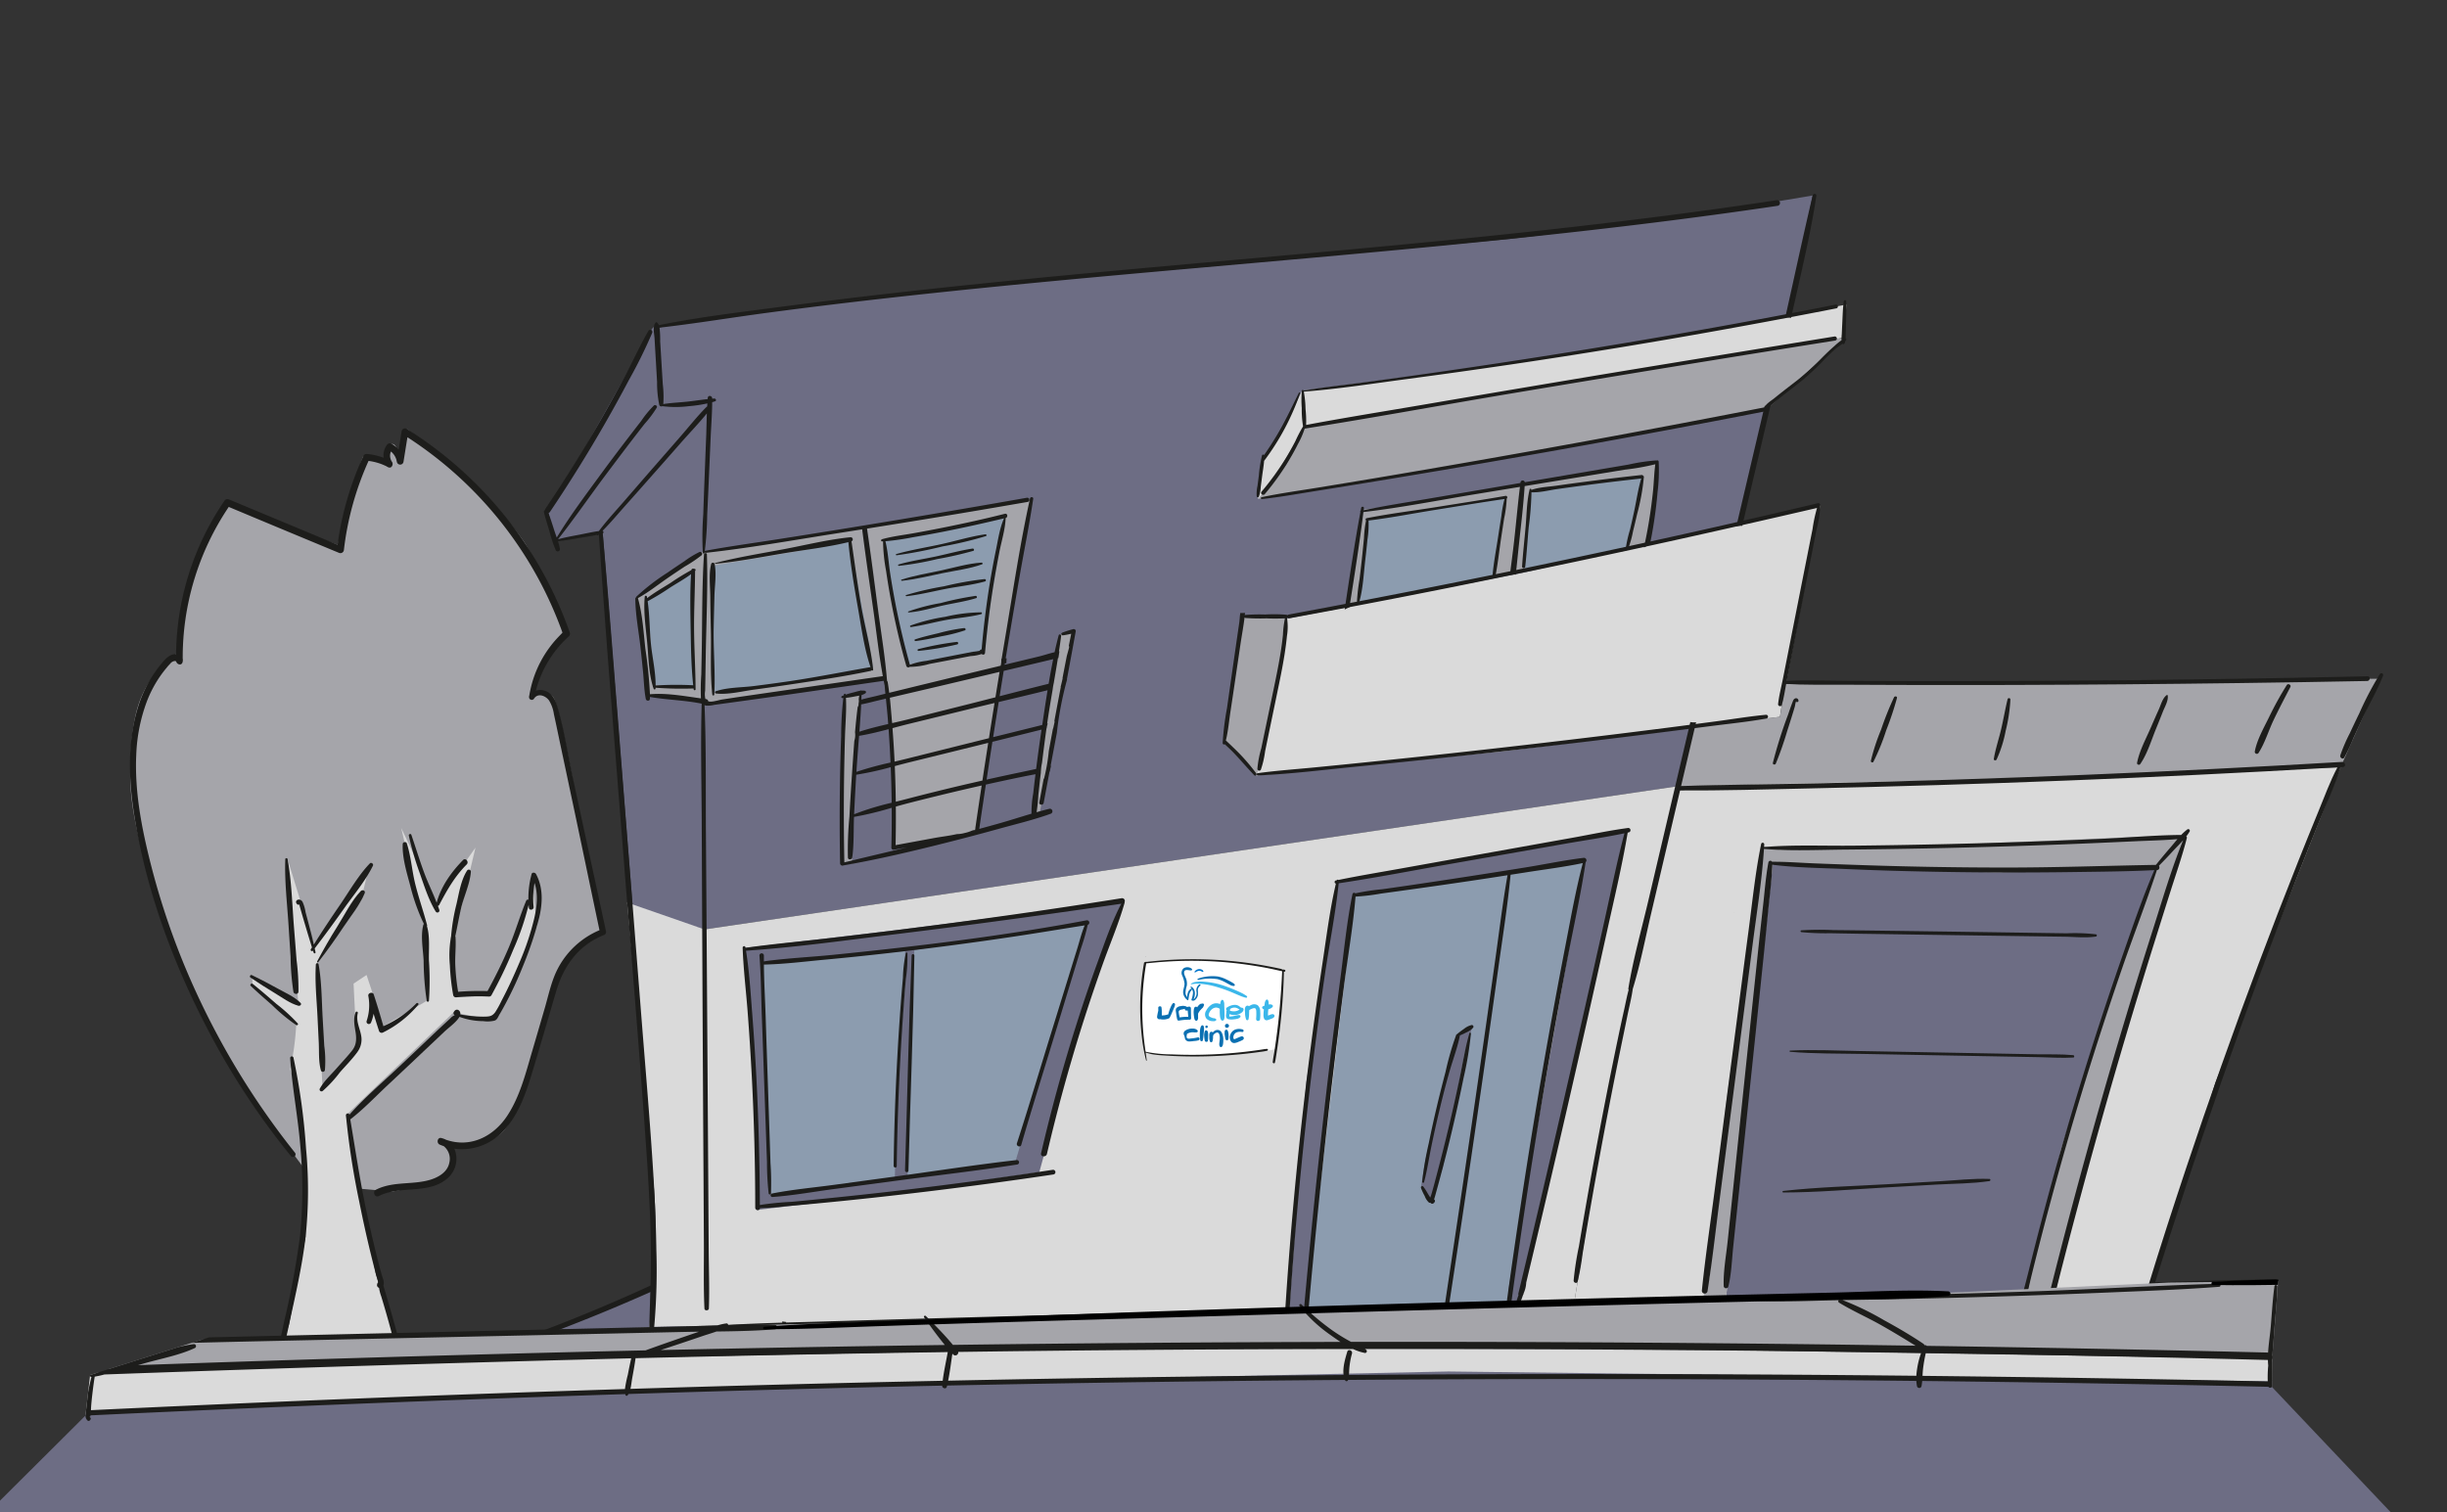 <svg xmlns="http://www.w3.org/2000/svg" xmlns:xlink="http://www.w3.org/1999/xlink" width="644" height="398" viewBox="0 0 644 398">
  <rect x="0" y="0" width="644" height="398" fill="#333333" stroke="none"/>
  <defs>
    <clipPath id="clip-path">
      <path id="Path_12321" data-name="Path 12321" d="M705.175,540.317H2l62.055-61.771,1.216-10.682,31.308-9.905L60.324,413.447V23.324L754.836,75.209,613.265,439.883l27.9,2.911L639.5,463.941l-.032,7.048Z" transform="translate(-2 -23.324)" fill="none"/>
    </clipPath>
    <clipPath id="clip-Ambulance">
      <rect width="644" height="398"/>
    </clipPath>
  </defs>
  <g id="Ambulance" clip-path="url(#clip-Ambulance)">
    <g id="Group_3490" data-name="Group 3490" transform="translate(-41.56 -105.936)">
      <g id="vybavenie_ambulancie" data-name="vybavenie ambulancie" transform="translate(2 23.324)">
        <g id="Group_3486" data-name="Group 3486">
          <g id="Group_3485" data-name="Group 3485" clip-path="url(#clip-path)">
            <g id="Group_3484" data-name="Group 3484" transform="translate(-63.885 133.659)">
              <path id="Path_12223" data-name="Path 12223" d="M152.751,376.092l34.09-.276-.316-13.943-34.446,13.943Z" transform="translate(97.272 -77.158)" fill="#6d6d84"/>
              <path id="Path_12225" data-name="Path 12225" d="M822.109,360.3c-42.927.148-85.856.554-128.782.982s-85.855.945-128.781,1.54c-24.006.332-48.061.307-72.055,1.178-.634.023-.608,1.125.035,1.128,21.581.1,43.187-.55,64.766-.839q31.994-.428,63.989-.788,64.186-.712,128.373-1.163,36.145-.252,72.29-.462C822.95,361.866,823.129,360.3,822.109,360.3Z" transform="translate(177.427 -77.53)" fill="#1d1d1b"/>
              <path id="Path_12227" data-name="Path 12227" d="M186.966,363.425a.9.9,0,0,0-.162.056q-16.611,7.7-33.8,14.037c-11.456,4.2-23.138,7.647-34.706,11.508-.305.1-.15.61.163.54,11.8-2.65,23.364-6.637,34.719-10.753q17.189-6.228,33.883-13.741C187.039,364.524,187,363.975,186.966,363.425Z" transform="translate(89.268 -76.792)" fill="#1d1d1b"/>
              <path id="Path_12228" data-name="Path 12228" d="M570.985,253.586,538.02,336.649,521.5,390.287,369.142,395.5l10.507-64.947,17.164-71.995Z" transform="translate(148.452 -102.691)" fill="#dadada"/>
              <path id="Path_12229" data-name="Path 12229" d="M401.512,389.283l12.421-115.128,100.807,1.527s-20.775,59.477-25.064,74.069l-8.863,38.062Z" transform="translate(156.084 -97.841)" fill="#6d6d84"/>
              <path id="Path_12230" data-name="Path 12230" d="M191.885,325l256.408-37.725,29.082-124.582,6.154-30.879s-37.8,6.59-79.667,11.421c-49.577,4.493-102.4,9.541-109.415,9.541-33.463,2.624-109.007,11.746-114.387,13.81-1.038-1.32-2.21.617-2.21.617l-27.038,48.177,1.738,7.329,12.553-1.932,7.92,98.623Z" transform="translate(96.973 -131.403)" fill="#6d6d84"/>
              <path id="Path_12231" data-name="Path 12231" d="M299.726,227.083l11.614.528,61.627-12,78.639-17.768L441.469,250.36l-.476,3.125-73.189,9.1-64.564,6.33-8.55-8.55Z" transform="translate(130.897 -115.834)" fill="#dadada"/>
              <path id="Path_12232" data-name="Path 12232" d="M173.394,399.981s3.473-23.073.384-44.216l-6.2-67.5,20.355,7.071L444.34,257.611l-9.491,39.806-9.736,44.933-8.445,52.2-131.029,3.215Z" transform="translate(100.926 -101.742)" fill="#dadada"/>
              <path id="Path_12233" data-name="Path 12233" d="M195.776,362.341l-.594-32.863-2.574-35.04,39.188-4.616,60.192-7.658L280.7,314.718l-10.566,38.743-39.519,5.812-34.842,4.11Z" transform="translate(106.828 -95.952)" fill="#6d6d84"/>
              <path id="Path_12234" data-name="Path 12234" d="M198.653,357.324l-1.012-21.635L196.453,295.5l37.446-2.729V302.6l-2,22.444-.692,27.571Z" transform="translate(107.735 -93.451)" fill="#8c9caf"/>
              <path id="Path_12235" data-name="Path 12235" d="M227.3,354.088V349.9l.552-31.547,1.231-24.405,45.217-7.4-11.284,38.141L255.5,350.223Z" transform="translate(115.009 -94.92)" fill="#8c9caf"/>
              <path id="Path_12236" data-name="Path 12236" d="M312.435,391.663l2.9-28.507,9.573-80.573,60.182-8.909-8.711,46.133-11.086,70.958Z" transform="translate(135.081 -97.954)" fill="#8c9caf"/>
              <path id="Path_12237" data-name="Path 12237" d="M308.589,392.9l3.17-43.555,1.3-15.882,4.24-27.671,3.959-25.34,76.217-13.679-8.908,41-7.325,31.345-12.472,53.279H366.2l.088-4.563,9.97-56.234,7.162-40.389L386,275.3l-45.335,6.929-14.848,1.98-7.721,62.36-4.751,46.72Z" transform="translate(134.174 -99.582)" fill="#6d6d84"/>
              <path id="Path_12238" data-name="Path 12238" d="M339.2,354.808l-2.579-3.761,1.164-7.125,4.582-19.007,4.057-13.858,3.663-1.98-2.027,6.961-5.686,29.836Z" transform="translate(140.784 -89.607)" fill="#6d6d84"/>
              <path id="Path_12239" data-name="Path 12239" d="M396.448,390.637l2.044-6.254,4.215-45.03,9.756-68.464,4.538.97,47.99-1.5,45.987-1.954h12.611L509.07,315.5l-16.1,57.543-3.577,15.867-7.385.26,2.78-14.016,10.373-37.462,10.507-31,10.267-29.652-42.65.755-33.633-1.359-24.523-.924-12.42,115.128Z" transform="translate(154.89 -99.196)" fill="#a5a5aa"/>
              <path id="Path_12240" data-name="Path 12240" d="M391.534,263l3.61-15.85,23.015-2.369,1.4-8.687,156.513-1.352-10.369,23.283-74.481,2.851-42.258.876Z" transform="translate(153.732 -107.133)" fill="#a5a5aa"/>
              <path id="Path_12241" data-name="Path 12241" d="M213.354,282.748c0-.4.693-44.147.693-44.147l4.454-.891-1.484,13.165-1.089,31.873Z" transform="translate(111.719 -106.434)" fill="#a5a5aa"/>
              <path id="Path_12242" data-name="Path 12242" d="M254.284,273.1l2.574-23.063,4.321-24.5,3.5-1.04L255.6,273.1Z" transform="translate(121.37 -109.55)" fill="#a5a5aa"/>
              <path id="Path_12243" data-name="Path 12243" d="M301.955,204.547l7.35-8.961,5.073-10.261,57.056-9.453,67.846-11.129,15.567-2.5h1.408L435.82,180.864s-66.4,12.507-75.746,14.026S301.955,204.547,301.955,204.547Z" transform="translate(132.61 -124.228)" fill="#a5a5aa"/>
              <path id="Path_12244" data-name="Path 12244" d="M301.955,206.242v-2.761l1.37-8.245s3.662-4.058,4.651-6.137,5.544-11.383,5.544-11.383l49.986-6.435,55.431-9.205,37.811-7.024-.494,8.658-39.593,6.384-53.649,8.711L315.1,187.218l-.725-.2-8.772,14.77Z" transform="translate(132.61 -125.924)" fill="#dadada"/>
              <path id="Path_12245" data-name="Path 12245" d="M303.668,261.981l4.5-20.021,2.772-15.441.4-4.487-11.614-.528-4.454,29.436-.581,3.843,8.55,8.55Z" transform="translate(130.897 -110.255)" fill="#a5a5aa"/>
              <path id="Path_12246" data-name="Path 12246" d="M172.609,248.03l-1.683-14.65-1.386-10.987,17.025-11.878.99-.1,41.771-6.434,44.246-7.523-7.622,43.256-6.787,44.345-18.737,4.16h-3.28l.1-9.6-.418-23.212-1.859-11.928-39.1,5.741-8.216.792-1.485-.495Z" transform="translate(101.389 -116.16)" fill="#a5a5aa"/>
              <path id="Path_12247" data-name="Path 12247" d="M323.005,223.775a23.7,23.7,0,0,0,.994-3.37l1.286-12.275.594-6.335,36.029-5.716-2.871,20.959-16.582,3.167Z" transform="translate(137.574 -116.25)" fill="#8c9caf"/>
              <path id="Path_12248" data-name="Path 12248" d="M358.534,216.929v-3.7l1.828-17.915,29.3-3.663-2.574,14.155-1.369,4.979-17.932,3.507Z" transform="translate(145.951 -117.293)" fill="#8c9caf"/>
              <path id="Path_12249" data-name="Path 12249" d="M320.872,225.853l4.091-24.68,10.358-1.346L402.566,188.5l-1.931,21.663-6.037,1.364,3.943-18.144v-.99l-29.3,3.662-1.828,21.084-7.872,1.683,2.871-20.959L340.141,201.4l-13.759,2.183-2.277,22.466Z" transform="translate(137.071 -118.036)" fill="#a5a5aa"/>
              <path id="Path_12250" data-name="Path 12250" d="M173.565,241.707l-.824-11.945-.957-10.624,12.076-7.194V232.79l.594,9.51Z" transform="translate(101.918 -112.509)" fill="#8c9caf"/>
              <path id="Path_12251" data-name="Path 12251" d="M186.234,245.434c.34-.352-.456-12.174-.456-12.174v-21.2l24.606-4.223,11.353-2.886,5.1,27.13,1.125,6.7L201.65,243.95Z" transform="translate(105.217 -114.158)" fill="#8c9caf"/>
              <path id="Path_12252" data-name="Path 12252" d="M228.568,239.144l-2.621-9.58-3.542-23.084,31.675-6.335-3.741,22.672-1.469,12.756Z" transform="translate(113.854 -115.292)" fill="#8c9caf"/>
              <path id="Path_12253" data-name="Path 12253" d="M368.5,170.79q27.488-4.074,54.843-8.992,15.343-2.755,30.641-5.755c.625-.122.467-1.1-.163-.98q-27.266,5.368-54.674,9.973t-54.921,8.492q-7.606,1.073-15.219,2.085c-5.082.675-10.2,1.221-15.254,2.065a.218.218,0,0,0-.429.02l-.007.056a.122.122,0,0,0-.026.21,26.2,26.2,0,0,0-.007,4.293,27.091,27.091,0,0,0,.331,4.77.079.079,0,0,0,0,.1v0a38,38,0,0,0-2.02,3.882c-.85,1.634-1.751,3.241-2.721,4.808A72.665,72.665,0,0,1,302.7,204.3c-.442.528.418,1.152.859.631a67.269,67.269,0,0,0,6.34-8.857c.854-1.42,1.665-2.869,2.4-4.352a22.089,22.089,0,0,0,1.752-4.032.24.24,0,0,0,.042,0c18.18-2.871,36.291-6.225,54.444-9.265s36.32-6.036,54.492-8.984q15.317-2.484,30.644-4.923a.544.544,0,0,0-.178-1.073q-27.255,4.434-54.5,8.909-27.242,4.523-54.46,9.176c-10.028,1.708-20.083,3.318-30.08,5.2a.155.155,0,0,0-.022-.042,29.9,29.9,0,0,0-.158-4.142,28.036,28.036,0,0,0-.455-4.585c9.074-.691,18.143-2.117,27.16-3.314Q354.756,172.815,368.5,170.79Z" transform="translate(132.757 -125.924)" fill="#1d1d1b"/>
              <path id="Path_12254" data-name="Path 12254" d="M456.46,164.262l-.023,0c.017-.363,0-.735.016-1.112q.046-1.485.084-2.971c.044-1.932.153-3.88.043-5.811-.021-.377-.6-.331-.644.019-.26,1.955-.29,3.95-.392,5.918-.046.912-.085,1.824-.126,2.736a13.986,13.986,0,0,0-.07,1.619,14.992,14.992,0,0,0-1.861,1.52c-1.11.949-2.155,1.971-3.19,3a70.631,70.631,0,0,1-6.574,6c-2.079,1.608-4.165,3.192-6.2,4.858-.355.289-2.255,1.484-2.384,2.273q-25.019,4.9-50.1,9.47-26.241,4.773-52.546,9.2-7.389,1.238-14.781,2.446c-5,.817-10.04,1.5-14.994,2.546a.248.248,0,0,0,.08.488c4.436-.466,8.846-1.264,13.25-1.967s8.815-1.419,13.22-2.139q13.217-2.163,26.419-4.423,26.289-4.5,52.51-9.392,13.513-2.521,27.006-5.151a3.706,3.706,0,0,1,1.6-1.4l-.049.01c-.143.1-.162.075-.032.006l-.192.037c.138-.127.276-.258.415-.378.6-.509,1.2-1.006,1.809-1.508,2.063-1.714,4.22-3.3,6.306-4.984a74.01,74.01,0,0,0,5.854-5.525c.942-.945,1.895-1.881,2.9-2.76.493-.431,1.185-.849,1.783-1.316a.312.312,0,0,0,.5,0,2.368,2.368,0,0,0,.26-.712,2.431,2.431,0,0,0,.243-.353A.157.157,0,0,0,456.46,164.262Z" transform="translate(132.744 -126.146)" fill="#1d1d1b"/>
              <path id="Path_12255" data-name="Path 12255" d="M312.746,173.884c-1.891,3.809-3.684,7.647-5.872,11.3q-1.551,2.591-3.282,5.063a.306.306,0,0,0-.526.053,34.739,34.739,0,0,0-.85,5.374c-.117.886-.23,1.771-.345,2.657a9.967,9.967,0,0,0-.219,2.753.314.314,0,0,0,.6.062,9.159,9.159,0,0,0,.461-2.5c.125-.959.252-1.918.373-2.878.166-1.309.414-2.653.51-3.987a64.81,64.81,0,0,0,9.466-17.773A.168.168,0,0,0,312.746,173.884Z" transform="translate(132.529 -121.507)" fill="#1d1d1b"/>
              <path id="Path_12256" data-name="Path 12256" d="M435.708,242.422c-4.375.408-8.733,1.136-13.088,1.718s-8.722,1.158-13.086,1.715q-12.978,1.659-25.971,3.2-26.1,3.107-52.244,5.781-7.242.742-14.49,1.448c-4.975.484-9.981.834-14.934,1.511-.4.054-.282.618.1.6,8.774-.4,17.559-1.51,26.3-2.368q13.024-1.277,26.035-2.667,26.135-2.794,52.212-6.1,7.226-.908,14.448-1.841c4.956-.64,9.964-1.138,14.881-2.022A.5.5,0,0,0,435.708,242.422Z" transform="translate(132.538 -105.324)" fill="#1d1d1b"/>
              <path id="Path_12257" data-name="Path 12257" d="M451.676,197.96a.177.177,0,0,1,0-.022.529.529,0,0,0-.655-.573q-27.034,6.451-54.214,12.269-27.167,5.858-54.444,11.2-15.3,3-30.628,5.844a.467.467,0,0,0-.308.193.432.432,0,0,0-.285-.157,40.339,40.339,0,0,0-5.535-.056,51.362,51.362,0,0,0-5.217.106.369.369,0,0,0-.168.061c.021-.2.037-.4.054-.6a5.6,5.6,0,0,1-1.22.019c-.172.818-.175,1.772-.279,2.485q-.324,2.237-.649,4.474-.662,4.588-1.317,9.174-.643,4.475-1.275,8.951a72.648,72.648,0,0,0-1.138,9.192c0,.274.353.451.529.282q.823.766,1.625,1.552c2.143,2.108,4.06,4.412,6.132,6.584a.358.358,0,0,0,.556-.451,50.936,50.936,0,0,0-6.1-6.867c-.624-.615-1.262-1.215-1.9-1.81.613-2.5.843-5.173,1.226-7.7q.678-4.471,1.335-8.946.643-4.36,1.288-8.722c.344-2.323.791-4.671,1.073-7.016a.375.375,0,0,0,.263.146,54.619,54.619,0,0,0,5.529.1,46.474,46.474,0,0,0,4.839-.02,27.239,27.239,0,0,0-.529,4.327c-.169,1.7-.4,3.4-.678,5.091-.538,3.317-1.226,6.605-1.912,9.892l-2.095,10.028q-.512,2.451-1.023,4.9a27.836,27.836,0,0,0-1.017,5.358.482.482,0,0,0,.923.225,24.62,24.62,0,0,0,1.1-4.795q.526-2.564,1.061-5.126l2.124-10.252c.7-3.363,1.4-6.725,1.936-10.117.255-1.618.472-3.243.633-4.873a15.046,15.046,0,0,0,.019-4.755.407.407,0,0,0,.106-.087.438.438,0,0,0,.465.184q27.342-4.977,54.566-10.578,27.23-5.556,54.351-11.626,15.015-3.361,30-6.838a40.05,40.05,0,0,0-1.186,5.6q-.669,3.35-1.332,6.7-1.285,6.479-2.567,12.958l-2.559,12.958-1.324,6.7c-.437,2.218-1.034,4.462-1.277,6.708-.059.549.808.8.971.237.6-2.074.892-4.265,1.31-6.383l1.32-6.7,2.6-13.183q1.3-6.592,2.589-13.185.658-3.351,1.311-6.7A29.31,29.31,0,0,0,451.676,197.96Z" transform="translate(130.827 -115.951)" fill="#1d1d1b"/>
              <path id="Path_12258" data-name="Path 12258" d="M411.236,176.756q-3.04,12.935-6.081,25.871L403.8,208.4a5.616,5.616,0,0,1,1.179-.1l.367.007q3.772-16.057,7.546-32.114A5.115,5.115,0,0,1,411.236,176.756Z" transform="translate(156.623 -120.939)" fill="#1d1d1b"/>
              <path id="Path_12259" data-name="Path 12259" d="M421.422,131.89c-2.533,10.66-4.8,21.385-7.208,32.079a3.257,3.257,0,0,1,1.51.157q1.045-4.536,2.065-9.078c1.705-7.638,3.452-15.31,4.6-23.056C422.479,131.359,421.562,131.3,421.422,131.89Z" transform="translate(159.079 -131.481)" fill="#1d1d1b"/>
              <path id="Path_12260" data-name="Path 12260" d="M399.851,243.969l-5.725,24.354-5.31,22.591c-1.807,7.688-4,15.394-5.271,23.189a.49.49,0,0,0,.074.356c-.467,1.7-.793,3.476-1.172,5.168q-.836,3.732-1.614,7.474-1.627,7.769-3.159,15.557-3,15.287-5.662,30.638-.754,4.343-1.483,8.693a79.273,79.273,0,0,0-1.387,9c-.028.581.884.889,1.058.258a71.8,71.8,0,0,0,1.307-7.386q.626-3.77,1.273-7.536,1.34-7.822,2.769-15.629,2.8-15.324,5.924-30.587c.586-2.879,1.195-5.755,1.773-8.636.477-2.374,1.122-4.815,1.452-7.244,2.009-6.531,3.3-13.323,4.865-19.973l4.831-20.565,6.974-29.676A4.567,4.567,0,0,1,399.851,243.969Z" transform="translate(148.452 -104.958)" fill="#1d1d1b"/>
              <path id="Path_12261" data-name="Path 12261" d="M403.018,188.546a.368.368,0,0,0-.587-.252.4.4,0,0,0-.166-.035,49.14,49.14,0,0,0-7.2,1.087l-7.636,1.3q-7.635,1.3-15.271,2.6-2.182.374-4.364.745a.577.577,0,0,0-1.138.032c-.007.056-.014.11-.021.166q-12.362,2.115-24.724,4.221c-5.517.939-11.066,1.773-16.537,2.957.022-.183.047-.365.069-.546.057-.47-.638-.53-.723-.077-.049.267-.1.534-.145.8a.194.194,0,0,0-.058.32c-1.569,8.507-2.85,17.079-4.136,25.64a8.736,8.736,0,0,1,1.251-.6c1.32-8.343,2.642-16.691,3.681-25.065,10.028-1.17,20-3.148,29.962-4.786q5.615-.925,11.232-1.843c-.592,4.769-1.007,9.565-1.546,14.34-.33,2.931-.723,5.861-1.091,8.791a5.6,5.6,0,0,1,1.007-.072c.085,0,.284.023.525.054.325-2.878.6-5.762.914-8.632.528-4.884,1.11-9.781,1.431-14.685q8.9-1.459,17.806-2.921l8.525-1.4a62.46,62.46,0,0,0,8.052-1.426c-.322,2.373-.365,4.812-.615,7.192-.278,2.627-.624,5.248-1.054,7.855q-.569,3.455-1.324,6.877l.177-.1c.471-.274.943-.545,1.421-.806q.6-2.9,1.046-5.833c.4-2.611.722-5.235.945-7.867A46.26,46.26,0,0,0,403.018,188.546Z" transform="translate(136.956 -118.101)" fill="#1d1d1b"/>
              <path id="Path_12262" data-name="Path 12262" d="M264.332,224.175a26.253,26.253,0,0,0-2.988.956.365.365,0,0,0,.209.69,20.326,20.326,0,0,0,2.193-.425q-.317,1.583-.629,3.171a.686.686,0,0,1,.058.523q-.289,1.071-.586,2.142-.565,2.884-1.12,5.769a.527.527,0,0,1,0,.261c-.168.713-.318,1.434-.52,2.138l.058-.015q-.856,4.484-1.694,8.972a.47.47,0,0,1,.046.323c-.067.335-.145.669-.221,1a5.3,5.3,0,0,1-.142.622.487.487,0,0,1-.072.141q-.543,2.918-1.08,5.837a47.558,47.558,0,0,1-1.207,7.081.449.449,0,0,1-.148.26q-.567,3.085-1.136,6.168c-.135.73,1.013.847,1.148.12q.764-4.106,1.536-8.209l.082-.015a12.107,12.107,0,0,1,.336-1.532l-.132.027q.825-4.375,1.651-8.749a89.858,89.858,0,0,1,2.7-14.043l-.061.015q1.179-6.325,2.326-12.654A.527.527,0,0,0,264.332,224.175Z" transform="translate(121.62 -109.629)" fill="#1d1d1b"/>
              <path id="Path_12263" data-name="Path 12263" d="M474.3,132.816c-38.248,5.8-76.745,9.718-115.259,13.245-38.33,3.511-76.7,6.662-114.954,10.952q-16.01,1.794-31.986,3.887c-10.675,1.409-21.452,2.677-32.011,4.812a2.01,2.01,0,0,0-.45-.69.253.253,0,0,0-.392.009c-.871,1.057-.334,3.049-.268,4.318.1,1.932.219,3.862.332,5.792q.159,2.753.32,5.5a28.878,28.878,0,0,0,.571,6.045.552.552,0,0,0,.807.35,28.027,28.027,0,0,0,6.975,0,35.933,35.933,0,0,0,4.883-.729c-.019.273-.035.546-.051.821a.493.493,0,0,0-.193.122c-2.467,2.486-4.672,5.284-6.976,7.924q-3.717,4.256-7.431,8.512-3.609,4.149-7.207,8.308c-2.252,2.6-4.637,5.163-6.7,7.923-1.688.213-3.377.62-5.041.935-1.909.361-3.826.7-5.7,1.217,4.35-5.52,8.337-11.343,12.554-16.962,2.24-2.984,4.478-5.973,6.752-8.932q1.75-2.278,3.517-4.54a28.706,28.706,0,0,0,3.167-4.236c.225-.436-.4-.843-.748-.547a26.721,26.721,0,0,0-3.368,4.087q-1.765,2.265-3.511,4.545c-2.269,2.963-4.525,5.937-6.731,8.948-4.11,5.613-8.337,11.239-11.977,17.181-.213-.612-.433-1.218-.627-1.82-.5-1.555-.985-3.124-1.558-4.655a.646.646,0,0,0,.419-.292q7.632-11.348,14.446-23.217,3.238-5.65,6.278-11.409a128.6,128.6,0,0,0,6.171-12.5.565.565,0,0,0-.086-.561c.1.114-.125-.2-.19-.2l-.189-.007a.564.564,0,0,0-.514.227c-2.169,3.74-3.963,7.715-5.984,11.537q-3.281,6.21-6.784,12.3-6.751,11.732-14.325,22.962a.72.72,0,0,0-.131.415.47.47,0,0,0-.3.555c.4,1.625.914,3.225,1.406,4.823a35.457,35.457,0,0,0,1.7,5.168.579.579,0,0,0,1.095-.332,13.956,13.956,0,0,0-.505-2.039h.017c1.965-.178,3.908-.54,5.849-.882,1.442-.253,2.93-.45,4.377-.754a.216.216,0,0,0,.331.042c.054-.051.105-.1.158-.153l.038-.01c1.833,27.125,4.092,54.224,6.211,81.327s4.441,54.206,6.319,81.331c.53,7.663.959,15.336,1.118,23.017.158,7.656-.18,15.266-.386,22.913a.647.647,0,0,0,1.286.135A170.627,170.627,0,0,0,179.44,409c-.094-6.631-.394-13.258-.8-19.878-.838-13.574-2.017-27.128-3.085-40.685q-3.231-41.033-6.463-82.064c-1.211-15.28-2.392-30.562-3.758-45.829a.376.376,0,0,0-.061-.685c2.082-2.1,4-4.393,5.958-6.593q3.761-4.221,7.5-8.46,3.65-4.119,7.276-8.258c2.224-2.525,4.6-4.984,6.726-7.605-.079,2.072-.1,4.152-.184,6.212q-.206,5.164-.4,10.327c-.127,3.344-.256,6.688-.36,10.033a78.859,78.859,0,0,0-.117,10.122c.026.276.416.231.461-.014.007-.046.014-.091.021-.137a.271.271,0,0,0,.284.153c11.066-1.212,22.088-3.174,33.083-4.907q4.043-.636,8.085-1.277c.908,7.2,1.975,14.385,2.984,21.573.8,5.667,1.422,11.421,2.459,17.069q-4.69.675-9.377,1.353l-24.051,3.485c-1.955.283-3.911.561-5.865.856l-2.929.446c-1.033.157-2.512.7-3.516.535a1.822,1.822,0,0,1-.21-.048.664.664,0,0,0-.6-.59l-.154-.02a5.588,5.588,0,0,1-.066-2.169c.019-.88.037-1.76.051-2.64q.046-3.081.1-6.163c.138-9.014.585-18.1.313-27.111-.012-.436-.737-.407-.765.022-.56,8.563-.433,17.223-.6,25.8q-.057,2.933-.114,5.866a56.43,56.43,0,0,0-.093,6.235c-4.411-.607-8.985-1.467-13.419-1.091A118.3,118.3,0,0,0,176.564,251c-.5-4.415-.75-9.14-1.97-13.423l-.007-.014c2.848-1.562,5.421-3.649,8.1-5.476q2.091-1.425,4.2-2.82a35.874,35.874,0,0,0,4.428-2.967.519.519,0,0,0-.538-.872,24.781,24.781,0,0,0-3.959,2.422c-1.485.979-2.963,1.971-4.422,2.991a56.665,56.665,0,0,0-8.224,6.341,1.972,1.972,0,0,1-.264.416c.009,4.317.895,8.727,1.37,13.016q.358,3.227.669,6.458c.225,2.331.268,4.744.72,7.04.114.577,1.062.607,1.079-.032,0-.168,0-.336.007-.5,4.514.781,9.118.835,13.62,1.764-.309,10.242-.038,20.526.007,30.771q.07,15.625.14,31.249.141,31.251.337,62.5l.094,17.264c.032,5.8-.124,11.632.146,17.426.031.662,1.148.629,1.172-.035.179-5.147-.02-10.324-.052-15.473q-.05-7.889-.1-15.777-.1-15.626-.2-31.254-.2-31.257-.428-62.513c-.082-11.248.089-22.543-.367-33.785a1.687,1.687,0,0,0,.388.133,6.8,6.8,0,0,0,2.143-.193l3.819-.519c13.612-1.849,27.207-3.841,40.8-5.809.087.44.174.879.267,1.317.051.693.111,1.388.175,2.081-.672.166-1.345.33-2.016.5-1.4.351-2.871.646-4.3,1.043.019-.4.032-.793.049-1.19a3.473,3.473,0,0,0,1.044-.5.363.363,0,0,0-.188-.635,3.19,3.19,0,0,0-.908-.031.244.244,0,0,0-.357.044c-.61.1-1.218.3-1.8.444-.675.168-1.327.346-1.971.566l0-.043c-.024-.283-.425-.234-.471.014-.014.072-.025.145-.037.216-.158.062-.318.121-.475.192-.232.1-.2.529.084.523.093,0,.184-.011.277-.015a92.126,92.126,0,0,0-.565,10.022q-.213,5.63-.3,11.264-.187,11.118.016,22.239a.622.622,0,0,0,.892.534c9.286-1.609,18.461-3.8,27.6-6.11q6.753-1.707,13.466-3.566c4.506-1.247,9.151-2.346,13.544-3.947a.678.678,0,0,0-.388-1.282c-1.137.274-2.269.58-3.4.9a42.332,42.332,0,0,0,.462-4.519c.215-1.909.416-3.821.636-5.73l.022,0a4.654,4.654,0,0,1,.04-.784,11.347,11.347,0,0,1,.266-1.933q.549-4.54,1.173-9.069l.048-.01a5.844,5.844,0,0,1,.266-1.221.58.58,0,0,1,.037-.089l-.167.048c.436-3.015.938-6.021,1.452-9.025a16.032,16.032,0,0,1,.323-1.814l-.012,0c.366-2.133.729-4.266,1.069-6.4l.122-.028c.093-.589.177-1.18.271-1.77-.039,0-.079.009-.12.015.208-1.361.407-2.724.585-4.088.048-.371-.555-.536-.655-.159q-.586,2.217-1.079,4.467c-1.408.323-2.825.811-4.134,1.126l-7.217,1.741-1.8.435c.02-.116.037-.234.057-.35l.419-.059a5.913,5.913,0,0,1,.049-1.036.683.683,0,0,1-.02-.274l-.229.033q1.813-10.965,3.723-21.913c1.17-6.687,2.532-13.359,3.524-20.073.082-.551-.728-.609-.843-.089-2.584,11.713-4.349,23.663-6.343,35.488q-.569,3.372-1.125,6.745l-.1.014a5.133,5.133,0,0,1-.153,1.765q-5.654,1.362-11.306,2.731-7.072,1.718-14.14,3.442-1.945.478-3.889.953c-.117-.975-.25-1.948-.413-2.913-.056-.075-.105-.154-.156-.232-.488-6.188-1.523-12.367-2.343-18.5-.96-7.192-1.866-14.4-2.928-21.574q11.825-1.878,23.637-3.841,9.339-1.564,18.671-3.186a.559.559,0,0,0-.183-1.1q-32.934,5.824-65.976,10.994c-6.235.973-12.5,1.815-18.7,2.976a.266.266,0,0,0-.142.074,86.868,86.868,0,0,0,.63-9.538c.174-3.438.324-6.878.475-10.319q.219-5.012.435-10.026c.131-3.087.394-6.207.407-9.3q.391-.117.781-.25c.434-.151.175-.739-.217-.716-.189.011-.378.026-.567.041v-.1c-.011-.727-1.083-.889-1.158-.121-.01.109-.017.219-.027.327-1.731.184-3.454.46-5.183.651-2.163.24-4.354.311-6.5.659a27.216,27.216,0,0,0-.13-5.2q-.176-2.894-.353-5.788c-.112-1.834-.219-3.668-.337-5.5a24.605,24.605,0,0,0-.172-3.63c9.524-1.079,19-2.668,28.5-3.931q14.229-1.891,28.492-3.51c19.216-2.2,38.466-4.085,57.726-5.855,38.337-3.523,76.714-6.609,115-10.676,21.56-2.29,43.088-4.907,64.535-8.093A.745.745,0,0,0,474.3,132.816ZM228.917,307.12q-.224-11.085-.073-22.172.078-5.487.24-10.974c.1-3.358.431-6.8.252-10.168a23.56,23.56,0,0,0,2.329-.358c.384-.075.781-.136,1.17-.217l-.133.89a2.612,2.612,0,0,1,.025.492.527.527,0,0,1,.007.25c-.014.069-.028.14-.043.21-.023.23-.051.458-.054.683a.507.507,0,0,1-.171.356c-.011.047-.021.094-.032.141a.5.5,0,0,1-.026.077c-.271,2.17-.492,4.35-.68,6.534a5.152,5.152,0,0,1-.183,2.254c-.234,3.01-.428,6.023-.633,9.023q-.373,5.459-.657,10.922a91.7,91.7,0,0,0-.4,10.8c.046.67,1.059.587,1.144-.035.472-3.486.318-7.155.461-10.681a85.082,85.082,0,0,0,9.922-2.4q.039,5.226-.091,10.449a.561.561,0,0,0,.64.6q1.744-.317,3.491-.628C239.922,304.487,234.412,305.771,228.917,307.12Zm3.127-23.071a83.169,83.169,0,0,0,9.079-1.993q.195,4.682.247,9.366a71.09,71.09,0,0,0-9.878,3.03Q231.73,289.248,232.044,284.049Zm27.788-7.841-14.36,3.589c-1.1.276-2.216.538-3.334.8q-.208-4.41-.555-8.81c1.49-.4,2.972-.8,4.444-1.155q7.641-1.865,15.277-3.739,3.563-.875,7.138-1.723-.745,4.631-1.469,9.262Q263.4,275.316,259.832,276.208Zm6.949-.549q-.5,3.229-1,6.458c-.177,1.154-.347,2.31-.523,3.464q-2.412.545-4.821,1.106-7.328,1.717-14.613,3.613c-1.111.292-2.237.571-3.369.851q-.063-4.69-.263-9.378c1.35-.357,2.7-.713,4.035-1.043l14.081-3.47Q263.543,276.464,266.781,275.659Zm-3.421,22.683c-.012.088-.026.175-.038.263l-.163.044c-.007-.027-.019-.052-.028-.078a.545.545,0,0,1-.1.037l-.517.147a8.883,8.883,0,0,1-1.866.612,8.257,8.257,0,0,1-2.124.311c-1.982.458-4.064.677-5.968,1.029q-5.077.94-10.153,1.875.111-5.075.062-10.15c1.185-.335,2.367-.662,3.547-.964q7.431-1.9,14.9-3.638,2.069-.48,4.141-.943-.842,5.589-1.66,11.183A.541.541,0,0,1,263.36,298.342Zm15.272-9.393a27.9,27.9,0,0,0-.463,5.351c-2.878.851-5.743,1.78-8.621,2.589q-2.56.721-5.127,1.417.851-5.832,1.733-11.66,4.727-1.053,9.469-2.033c1.2-.246,2.395-.476,3.6-.7C279.011,285.591,278.807,287.268,278.632,288.949Zm.76-6.425c-1.424.306-2.844.615-4.259.911q-4.4.918-8.779,1.9.754-4.975,1.526-9.949l6.5-1.614,6.432-1.6Q280.045,277.343,279.392,282.524ZM281,270.948l-6.8,1.689-6.123,1.52q.723-4.627,1.462-9.251c4.291-1.021,8.585-2.038,12.865-3.1C281.9,264.857,281.456,267.913,281,270.948Zm-10.142-14.228,2.313-.549,6.933-1.646,3.754-.891.022,0c-.441,2.147-.834,4.308-1.2,6.473-4.307,1.062-8.6,2.168-12.9,3.277Q270.315,260.049,270.855,256.721Zm-25.711,6.069q7.083-1.648,14.158-3.33,5.235-1.235,10.467-2.481-.549,3.342-1.087,6.686-3.939,1.016-7.881,2.009-7.487,1.876-14.972,3.764c-1.432.361-2.889.694-4.352,1.029-.017-.2-.032-.4-.048-.6-.171-2.018-.325-4.055-.538-6.084Zm-4.086,17.75c0,.1.009.2.012.3a88.4,88.4,0,0,0-8.979,2.454c.2-3.161.456-6.321.7-9.483,2.6-.423,5.194-1.074,7.769-1.756Q240.863,276.3,241.059,280.539Zm-.693-11.091c.033.418.062.835.094,1.253-2.557.589-5.117,1.212-7.584,2.022.182-2.395.349-4.79.475-7.186,1.639-.3,3.28-.769,4.858-1.132.547-.126,1.1-.256,1.644-.383C240.03,265.832,240.222,267.64,240.366,269.448Z" transform="translate(96.743 -131.169)" fill="#1d1d1b"/>
              <path id="Path_12264" data-name="Path 12264" d="M184.591,211.9l.028-.023a.311.311,0,0,0-.319-.524.458.458,0,0,0-.693.326,59.7,59.7,0,0,0-5.445,3.349c-2.056,1.3-4.254,2.532-6.185,4.027-.023-.135-.04-.272-.066-.405a.286.286,0,0,0-.564.016c-.388,3.974.282,8.25.648,12.213.336,3.657.393,7.823,1.479,11.385a.254.254,0,0,0,.084.255c.046.145.091.29.141.433a.256.256,0,0,0,.484-.078c0-.079,0-.159.006-.238a90.968,90.968,0,0,0,9.953.2c.017,0,.031-.007.048-.009.01.088.017.177.028.266.035.277.5.274.5-.016-.017-5.2-.347-10.4-.392-15.608S184.564,217.086,184.591,211.9ZM174.2,242.046c.023-3.6-.872-7.379-1.228-10.935-.37-3.69-.324-7.554-.865-11.238a66.367,66.367,0,0,0,6.008-3.665c1.786-1.13,3.706-2.186,5.414-3.465-.3,4.98-.184,10.037-.1,15.015.079,4.739.161,9.517.667,14.234A89,89,0,0,0,174.2,242.046Z" transform="translate(101.787 -112.663)" fill="#1d1d1b"/>
              <path id="Path_12265" data-name="Path 12265" d="M186.2,227.259c.049-2.85.125-5.7.2-8.545.074-2.675.571-5.678.057-8.307a.473.473,0,0,0-.932.027c-.64,2.651-.237,5.827-.217,8.554.022,2.991.078,5.981.147,8.971.13,5.564-.229,11.28.389,16.815a.261.261,0,0,0,.514-.015C186.663,238.958,186.1,233.073,186.2,227.259Z" transform="translate(105.072 -112.962)" fill="#1d1d1b"/>
              <path id="Path_12266" data-name="Path 12266" d="M224.757,222.662c-.979-5.619-1.707-11.267-2.541-16.906a.432.432,0,0,0-.025-.07.561.561,0,0,0-.279-1.078c-5.947.594-11.936,2.1-17.811,3.2-5.929,1.11-11.906,2.076-17.748,3.583a.1.1,0,0,0,.032.2c6-.594,11.943-1.745,17.888-2.741,5.656-.949,11.535-1.592,17.114-2.956v0c.55,5.8,1.5,11.574,2.515,17.3.911,5.135,1.626,10.66,3.324,15.628a.515.515,0,0,0-.174,0c-6.866,1.186-13.691,2.559-20.586,3.59-3.317.5-6.642.942-9.969,1.363-3.229.409-6.961.327-10.038,1.385-.3.1-.188.546.094.577,3.222.363,6.894-.6,10.1-1.031,3.324-.442,6.642-.928,9.959-1.427,6.877-1.037,13.8-2.038,20.6-3.481a.479.479,0,0,0,.3-.187c.11.2.426.068.4-.158C227.352,233.841,225.725,228.228,224.757,222.662Z" transform="translate(105.334 -114.24)" fill="#1d1d1b"/>
              <path id="Path_12267" data-name="Path 12267" d="M254.243,199.615c-5.34,1.351-10.723,2.538-16.123,3.616q-3.98.8-7.976,1.511c-2.742.492-5.577.809-8.26,1.572-.277.079-.334.572.016.564.09,0,.18-.01.271-.012a45.47,45.47,0,0,0,.792,7.742q.612,4.226,1.408,8.424,1.59,8.4,3.919,16.625a.549.549,0,0,0,.884.255,19.9,19.9,0,0,0,5.146-.762l5.434-1.037q2.718-.517,5.434-1.045a11.6,11.6,0,0,0,2.962-.551.48.48,0,0,0,.848-.243q.775-8.983,2.217-17.889.7-4.3,1.537-8.586c.581-2.96,1.571-6.063,1.684-9.082C255.121,200.54,254.938,199.44,254.243,199.615Zm-2.357,9.509q-.91,4.415-1.636,8.866-1.39,8.62-2.133,17.323a.5.5,0,0,0-.288.1l-.079.056a.405.405,0,0,0-.154.2,13.2,13.2,0,0,1-1.715.257l-2.287.442q-2.573.5-5.145,1l-4.858.953a18.978,18.978,0,0,0-4.357,1.034q-2.241-8.019-3.831-16.2-.782-4.056-1.4-8.139c-.4-2.7-.556-5.525-1.216-8.176a69.162,69.162,0,0,0,7.233-1.047q4-.682,7.983-1.462c5.36-1.052,10.687-2.249,16-3.511C252.872,203.368,252.447,206.411,251.887,209.124Z" transform="translate(113.677 -115.421)" fill="#1d1d1b"/>
              <path id="Path_12268" data-name="Path 12268" d="M248.371,203.981c-3.922.547-7.834,1.775-11.708,2.616-3.9.848-7.884,1.489-11.729,2.574a.168.168,0,0,0,.054.331,114.709,114.709,0,0,0,12.067-2.326,99.514,99.514,0,0,0,11.457-2.727C248.784,204.355,248.639,203.943,248.371,203.981Z" transform="translate(114.418 -114.387)" fill="#1d1d1b"/>
              <path id="Path_12269" data-name="Path 12269" d="M244.883,207.016c-3.262.5-6.5,1.408-9.729,2.095s-6.569,1.163-9.738,2.1a.182.182,0,0,0,.059.358,81.475,81.475,0,0,0,10.088-1.783,97.142,97.142,0,0,0,9.5-2.163C245.422,207.515,245.233,206.962,244.883,207.016Z" transform="translate(114.529 -113.672)" fill="#1d1d1b"/>
              <path id="Path_12270" data-name="Path 12270" d="M247.092,210.006c-3.618.239-7.291,1.356-10.833,2.111-3.417.729-6.913,1.309-10.245,2.371-.184.059-.079.327.094.309,3.647-.374,7.257-1.3,10.846-2.035,3.39-.693,7.014-1.129,10.274-2.306C247.5,210.358,247.342,209.989,247.092,210.006Z" transform="translate(114.682 -112.966)" fill="#1d1d1b"/>
              <path id="Path_12271" data-name="Path 12271" d="M247.653,213.519a86.447,86.447,0,0,0-10.643,1.893,80.925,80.925,0,0,0-10.016,2.313c-.177.059-.078.319.091.3,3.47-.383,6.909-1.256,10.335-1.924,3.408-.666,7-1.022,10.336-1.958A.317.317,0,0,0,247.653,213.519Z" transform="translate(114.914 -112.138)" fill="#1d1d1b"/>
              <path id="Path_12272" data-name="Path 12272" d="M245.163,217.1a79.225,79.225,0,0,0-9.157,1.886,50,50,0,0,0-8.537,2.218c-.145.061-.066.256.075.247,3.065-.208,6.16-1.19,9.156-1.848,2.858-.628,5.848-1.041,8.639-1.92C245.688,217.569,245.49,217.063,245.163,217.1Z" transform="translate(115.029 -111.295)" fill="#1d1d1b"/>
              <path id="Path_12273" data-name="Path 12273" d="M246.52,220.6a43.644,43.644,0,0,0-9.4,1.173,48.755,48.755,0,0,0-9.184,2.313.206.206,0,0,0,.119.389c3.088-.423,6.137-1.291,9.207-1.854s6.254-.762,9.275-1.532C246.785,221.029,246.817,220.615,246.52,220.6Z" transform="translate(115.129 -110.47)" fill="#1d1d1b"/>
              <path id="Path_12274" data-name="Path 12274" d="M241.843,223.952a46.024,46.024,0,0,0-6.751,1.345c-2.071.487-4.16.97-6.18,1.642-.255.085-.114.462.131.432,2.274-.268,4.53-.767,6.767-1.247a43.714,43.714,0,0,0,6.217-1.563C242.388,224.427,242.185,223.924,241.843,223.952Z" transform="translate(115.356 -109.678)" fill="#1d1d1b"/>
              <path id="Path_12275" data-name="Path 12275" d="M239.72,226.905a77.8,77.8,0,0,0-10.112,1.9.233.233,0,0,0,.077.46,78.178,78.178,0,0,0,10.145-1.7A.331.331,0,0,0,239.72,226.905Z" transform="translate(115.508 -108.982)" fill="#1d1d1b"/>
              <path id="Path_12276" data-name="Path 12276" d="M362.131,195.79c-6.083,1.068-12.192,1.988-18.291,2.963s-12.25,1.721-18.3,2.92a.342.342,0,0,0-.15.6,29.317,29.317,0,0,0-.55,4.685c-.183,1.839-.36,3.678-.559,5.515-.188,1.74-.391,3.479-.6,5.216a55.013,55.013,0,0,0-.682,5.792c0,.337.519.535.627.153.965-3.416,1.125-7.254,1.534-10.776.213-1.835.416-3.673.586-5.512a25.961,25.961,0,0,0,.3-5.056c5.987-.743,11.948-1.914,17.9-2.861s11.914-1.945,17.887-2.808a31.174,31.174,0,0,0-.826,4.448q-.428,2.64-.827,5.283c-.534,3.508-1.217,7.048-1.522,10.583a.382.382,0,0,0,.76.08c.671-3.389,1.023-6.866,1.542-10.283.253-1.665.512-3.327.765-4.991a32.468,32.468,0,0,0,.685-5.24A.4.4,0,0,0,362.131,195.79Z" transform="translate(137.574 -116.32)" fill="#1d1d1b"/>
              <path id="Path_12277" data-name="Path 12277" d="M390.042,191.571a.438.438,0,0,0-.441-.22q-7.5.819-14.979,1.8c-2.444.321-4.889.648-7.328,1-2.14.31-4.632.387-6.693,1.132,0-.04,0-.078,0-.116-.015-.222-.393-.268-.446-.047-.777,3.169-.776,6.642-1.066,9.889-.31,3.473-.7,6.946-.928,10.425a.415.415,0,0,0,.824.087c.387-3.465.615-6.953.922-10.426a80.979,80.979,0,0,0,.727-9.2c2.217.116,4.635-.542,6.814-.848,2.441-.342,4.883-.682,7.327-1q7.365-.968,14.749-1.772c-.838,2.823-1.259,5.832-1.878,8.7q-.51,2.362-1.063,4.716a35.331,35.331,0,0,0-1.132,4.979.318.318,0,0,0,.609.148,26.749,26.749,0,0,0,1.3-4.645q.562-2.269,1.081-4.546a57.716,57.716,0,0,0,1.78-9.782A.286.286,0,0,0,390.042,191.571Z" transform="translate(145.861 -117.366)" fill="#1d1d1b"/>
              <path id="Path_12278" data-name="Path 12278" d="M291.926,281.495c-25.712,4.118-51.524,7.579-77.389,10.57-7.2.832-14.436,1.471-21.611,2.484-.007-.042-.014-.085-.021-.127-.083-.487-.75-.344-.734.121.2,5.714.906,11.425,1.335,17.127q.632,8.41,1.076,16.834.893,17.2.9,34.443c0,.785,1.226.918,1.222.129v-.012a59.389,59.389,0,0,0,6.784-.477q3.8-.33,7.6-.686,7.6-.712,15.183-1.54,15.317-1.665,30.587-3.721,8.581-1.153,17.143-2.433a.62.62,0,0,0-.2-1.222q-30.026,4.6-60.256,7.605-4.234.426-8.469.822a81.893,81.893,0,0,0-8.376.835c-.056-11.121-.332-22.239-.907-33.346q-.443-8.57-1.112-17.124c-.433-5.476-.76-11.031-1.629-16.463,12.925-.87,25.846-2.689,38.7-4.261q19.386-2.369,38.731-5.065,10.664-1.49,21.32-3.031c-2.614,5.03-4.445,10.519-6.384,15.837-1.981,5.436-3.825,10.921-5.57,16.436q-5.222,16.513-9.141,33.4c-.226.973,1.321,1.125,1.546.162q3.958-16.939,9.176-33.549,2.571-8.139,5.434-16.184c1.924-5.445,4.25-10.8,5.826-16.357a.369.369,0,0,0,0-.2A.723.723,0,0,0,291.926,281.495Z" transform="translate(106.725 -96.113)" fill="#1d1d1b"/>
              <path id="Path_12279" data-name="Path 12279" d="M281.87,286.2c-21.977,4.139-44.3,6.819-66.535,9.069-6.117.619-12.329.893-18.421,1.734,0-.5,0-.995,0-1.492a.584.584,0,1,0-1.162.035c.416,5.283.426,10.629.625,15.926.194,5.115.365,10.231.545,15.346s.36,10.231.539,15.346c.09,2.558.174,5.116.273,7.673a73.285,73.285,0,0,0,.435,8.24.3.3,0,0,0,.6-.019,71.5,71.5,0,0,0-.119-7.954c-.072-2.5-.162-5-.245-7.5q-.254-7.676-.509-15.351c-.169-5.117-.348-10.235-.505-15.352-.145-4.67-.43-9.366-.475-14.045,5.316-.111,10.675-.792,15.963-1.284q8.325-.773,16.631-1.719,16.759-1.9,33.439-4.406c6.144-.913,12.266-1.953,18.4-2.91-.846,1.992-1.362,4.192-2,6.233q-1.149,3.691-2.285,7.385-2.243,7.246-4.483,14.49c-3.018,9.75-5.932,19.541-9.073,29.252-.242.75.918,1.194,1.136.446,2.876-9.9,5.985-19.742,8.985-29.607l4.5-14.8c.751-2.467,1.509-4.931,2.25-7.4a55.614,55.614,0,0,0,1.759-6.132A.62.62,0,0,0,281.87,286.2Z" transform="translate(107.569 -95.003)" fill="#1d1d1b"/>
              <path id="Path_12280" data-name="Path 12280" d="M262.833,337.278c-10.745,1.212-21.458,2.9-32.174,4.354L214.721,343.8c-5.386.732-10.89,1.211-16.221,2.273a.461.461,0,0,0,.151.91c5.325-.382,10.662-1.356,15.954-2.063l16.239-2.168c10.719-1.431,21.5-2.64,32.18-4.313A.587.587,0,0,0,262.833,337.278Z" transform="translate(108.129 -82.959)" fill="#1d1d1b"/>
              <path id="Path_12281" data-name="Path 12281" d="M227.951,293.226a.211.211,0,0,0-.4-.042,33.976,33.976,0,0,0-.775,6.505q-.313,3.527-.581,7.061-.528,7.064-.914,14.14-.769,14.151-.959,28.323c-.007.523.807.613.814.085q.193-14.169.954-28.323.384-7.075.912-14.141.252-3.385.525-6.77A39.1,39.1,0,0,0,227.951,293.226Z" transform="translate(114.305 -93.385)" fill="#1d1d1b"/>
              <path id="Path_12282" data-name="Path 12282" d="M228.5,293.72c-.8,18.856-1.141,37.741-1.75,56.6-.019.578.884.676.9.1.494-18.872,1.259-37.75,1.564-56.624C229.225,293.341,228.525,293.255,228.5,293.72Z" transform="translate(114.879 -93.301)" fill="#1d1d1b"/>
              <path id="Path_12283" data-name="Path 12283" d="M462.446,389.926c-9.918.13-19.837.373-29.755.64a.685.685,0,0,1-.494.184c-.079,0-.158-.006-.237-.014a10.518,10.518,0,0,1-1.091-.121l-.916.025c-.489.086-.985.151-1.483.2a.456.456,0,0,1-.406-.148q-9.9.272-19.795.533l-10.691.273c.29-.66.517-1.352.758-2.029a.738.738,0,0,0,.127-.272l.054-.226a7.762,7.762,0,0,0,.662-2.776q10.983-45.873,21.148-91.936c1.938-8.807,4.058-17.616,5.557-26.511.083-.019.167-.035.251-.053a.587.587,0,0,0-.193-1.158c-4.97.67-9.916,1.738-14.854,2.62q-7.57,1.351-15.14,2.709-14.848,2.662-29.695,5.327c-5.5.987-11.023,1.9-16.5,3.021a.285.285,0,0,0-.452.093l-.214.043a.421.421,0,0,0,0,.826c-1.586,6.791-2.453,13.8-3.494,20.69q-1.666,11.042-3.1,22.117-2.838,21.855-4.782,43.815-1.114,12.586-1.93,25.2a.64.64,0,0,0,0,.1q-44.132,1.157-88.265,2.379-14.952.415-29.9.861c-4.407.132-8.817.241-13.227.372.012-.047.022-.1.033-.143-.353-.048-.706-.1-1.06-.137.006.1.011.206.021.31-4.854.148-9.706.329-14.551.608a2.89,2.89,0,0,1,.022.492.705.705,0,0,1,.211-.078,5.048,5.048,0,0,1,2.548.164c16.608-.04,33.243-.782,49.839-1.225q26.788-.714,53.574-1.4,49.343-1.268,98.689-2.434a.8.8,0,0,1,.507-.163c.4,0,.793,0,1.19.012a.511.511,0,0,1,.285.1l.865-.02a.3.3,0,0,0,.261-.006l5.355-.127c20.1-.471,40.214-.745,60.308-1.415C463.227,391.22,463.2,389.916,462.446,389.926Zm-107.764,2.668q-6.38.165-12.761.336,3.822-42.5,9.3-84.824c1.011-7.814,2.4-15.657,3.034-23.513a54.51,54.51,0,0,0,6.74-.8q3.789-.515,7.577-1.043,7.723-1.075,15.434-2.213,5.129-.762,10.253-1.565c-1.246,7.063-2.107,14.2-3.1,21.3q-1.561,11.157-3.155,22.31-3.188,22.3-6.515,44.588-1.854,12.418-3.726,24.833Q366.222,392.3,354.682,392.594Zm39.333-1-15.131.387q6.788-44.281,12.961-88.652c1.137-8.143,2.432-16.3,3.217-24.481q2.03-.317,4.058-.634c4.968-.786,10.025-1.4,14.948-2.441-1.87,7.168-3.166,14.494-4.574,21.762q-2.236,11.55-4.315,23.128-4.108,22.863-7.558,45.84Q395.726,379.03,394.014,391.589Zm2.5-.064-1.277.033q6.223-45.4,14.768-90.437c1.613-8.521,3.541-17.018,4.811-25.6a.654.654,0,0,0-.528-1.13c-5.048.617-10.073,1.672-15.094,2.488s-10.069,1.608-15.107,2.388-10.079,1.545-15.124,2.286q-3.783.554-7.57,1.09a62.035,62.035,0,0,0-7.187,1.092.438.438,0,0,0-.756.216c-1.447,7.032-2.148,14.272-3.078,21.387q-1.383,10.562-2.661,21.138-2.575,21.3-4.728,42.645-1.2,11.914-2.274,23.84l-3.779.1q2.857-44.11,9.251-87.888c1.176-8.014,2.8-16.032,3.642-24.089,9.838-1.464,19.623-3.382,29.418-5.1q14.857-2.608,29.712-5.225c5.345-.943,10.76-1.713,16.074-2.831-1.975,7.512-3.512,15.148-5.2,22.729q-2.667,12-5.388,23.985-5.374,23.683-10.9,47.329-3.179,13.55-6.427,27.085a.558.558,0,0,0,.041.409A18.735,18.735,0,0,0,396.517,391.525Z" transform="translate(105.938 -99.639)" fill="#1d1d1b"/>
              <path id="Path_12284" data-name="Path 12284" d="M349.9,308.508a4.865,4.865,0,0,0-1.98.989,22.859,22.859,0,0,0-2.03,1.546.245.245,0,0,0-.1.205,76.313,76.313,0,0,0-2.758,9.59c-.807,3.085-1.593,6.175-2.326,9.28q-1.118,4.731-2.085,9.5a85.4,85.4,0,0,0-1.742,10.137c-.022.279.423.418.5.122.817-3.057,1.27-6.23,1.909-9.33q1.01-4.9,2.177-9.776c.792-3.3,1.634-6.583,2.559-9.846.887-3.134,2.093-6.285,2.753-9.469a.439.439,0,0,0,0-.205,16.409,16.409,0,0,0,1.726-.8,4.869,4.869,0,0,0,1.807-1.268A.434.434,0,0,0,349.9,308.508Z" transform="translate(140.847 -89.741)" fill="#1d1d1b"/>
              <path id="Path_12285" data-name="Path 12285" d="M349.385,310.263c-1.129,3.9-1.763,7.941-2.588,11.909q-1.26,6.069-2.688,12.1-1.477,6.241-3.115,12.443c-.539,2.042-1.055,4.1-1.663,6.12-.067.221-.168.465-.257.712-.2-.374-.455-.733-.649-1.063a13.922,13.922,0,0,0-1.18-1.83c-.272-.334-.727,0-.6.373a15.252,15.252,0,0,0,.98,2.122,4.246,4.246,0,0,0,1.094,1.686.382.382,0,0,0,.371.049.987.987,0,0,0,.319.246.5.5,0,0,0,.5-.078.937.937,0,0,0,.376-.475.46.46,0,0,0-.211-.562.389.389,0,0,0,.021-.073,2.06,2.06,0,0,0,.146-.445c.147-.456.261-.926.389-1.388q.386-1.388.763-2.779.754-2.781,1.473-5.572,1.385-5.372,2.619-10.781,1.253-5.478,2.37-10.985a91.254,91.254,0,0,0,1.924-11.637C349.786,310.143,349.451,310.037,349.385,310.263Z" transform="translate(140.784 -89.357)" fill="#1d1d1b"/>
              <path id="Path_12286" data-name="Path 12286" d="M566.2,252.464q-33.961,2.006-67.956,3.406-34.352,1.414-68.724,2.208c-12.629.292-25.268.348-37.893.746-.649.021-.623,1.149.035,1.153,11.382.063,22.779-.285,34.158-.531q16.872-.367,33.739-.881,34.158-1.042,68.291-2.693,18.559-.9,37.111-1.975c-1.932,3.683-3.379,7.653-4.957,11.487q-2.747,6.666-5.407,13.369-5.331,13.4-10.4,26.9-10.045,26.725-19.078,53.817c-3.4,10.213-6.735,20.455-9.88,30.75-.271.884,1.066,1.416,1.343.528,11.359-36.351,23.773-72.329,37.69-107.785q2.951-7.517,5.974-15c1.871-4.655,4.086-9.3,5.555-14.105l.628-.036C567.3,253.763,567.071,252.412,566.2,252.464Z" transform="translate(153.642 -102.956)" fill="#1d1d1b"/>
              <path id="Path_12287" data-name="Path 12287" d="M567.559,234.226q-29.974.669-59.957.994-29.976.3-59.955.257-8.31-.011-16.621-.049c-5.567-.025-11.179-.245-16.739.015-.447.02-.418.756.023.783,4.921.309,9.9.187,14.827.213q7.569.043,15.137.062,14.839.039,29.679,0,29.828-.089,59.652-.491,16.913-.221,33.825-.547C568.217,235.442,568.354,234.207,567.559,234.226Z" transform="translate(159.021 -107.256)" fill="#1d1d1b"/>
              <path id="Path_12288" data-name="Path 12288" d="M542.859,233.747a86.549,86.549,0,0,0-5.44,10.376c-.844,1.735-1.677,3.476-2.486,5.227a41.257,41.257,0,0,0-2.51,5.845c-.172.6.661,1.2,1.043.575a47.184,47.184,0,0,0,2.407-5.12q1.255-2.766,2.548-5.514c1.72-3.638,3.789-7.192,5.263-10.934A.477.477,0,0,0,542.859,233.747Z" transform="translate(186.946 -107.415)" fill="#1d1d1b"/>
              <path id="Path_12289" data-name="Path 12289" d="M522.636,236.119a85.949,85.949,0,0,0-4.713,8.543c-1.367,2.8-3.16,5.906-3.722,8.994a.544.544,0,0,0,.973.376c1.677-2.594,2.622-5.812,3.948-8.607,1.407-2.967,2.945-5.871,4.454-8.788C523.854,236.095,522.963,235.606,522.636,236.119Z" transform="translate(182.653 -106.86)" fill="#1d1d1b"/>
              <path id="Path_12290" data-name="Path 12290" d="M497.2,238.34a.169.169,0,0,0-.271-.1c-1.089.791-1.5,2.488-2.034,3.676-.719,1.6-1.42,3.2-2.114,4.808-1.288,2.984-3.033,6.144-3.648,9.351-.088.456.581.682.83.321,1.856-2.685,2.883-6.157,4.108-9.167.622-1.53,1.243-3.062,1.844-4.6C496.414,241.343,497.411,239.74,497.2,238.34Z" transform="translate(176.742 -106.318)" fill="#1d1d1b"/>
              <path id="Path_12291" data-name="Path 12291" d="M462.241,239.21c-.633,2.61-1.08,5.261-1.694,7.877-.608,2.589-1.482,5.138-1.918,7.762-.075.454.554.539.735.179a33,33,0,0,0,2.379-7.54,43.526,43.526,0,0,0,1.248-8.2A.377.377,0,0,0,462.241,239.21Z" transform="translate(169.55 -106.157)" fill="#1d1d1b"/>
              <path id="Path_12292" data-name="Path 12292" d="M438.54,238.737a81.68,81.68,0,0,0-3.4,8.5,54.91,54.91,0,0,0-2.7,8.24c-.069.346.487.573.662.257a56.664,56.664,0,0,0,3.372-8.292,80.7,80.7,0,0,0,2.839-8.515C439.424,238.455,438.727,238.367,438.54,238.737Z" transform="translate(163.375 -106.246)" fill="#1d1d1b"/>
              <path id="Path_12293" data-name="Path 12293" d="M417.366,238.983c-.378.171-.507.651-.64.991-.424,1.088-.793,2.195-1.173,3.3a117.222,117.222,0,0,0-3.98,12.648c-.1.458.6.582.771.189a90.436,90.436,0,0,0,2.987-8.539c.454-1.389.888-2.784,1.324-4.179q.348-1.118.678-2.239c.092-.316.2-1.364.461-1.587a.2.2,0,0,0,.209.337l.156-.049a.229.229,0,0,0,.136-.188A.629.629,0,0,0,417.366,238.983Z" transform="translate(158.454 -106.152)" fill="#1d1d1b"/>
              <path id="Path_12294" data-name="Path 12294" d="M403.194,284.513c-.023,0-.027.037,0,.037S403.218,284.513,403.194,284.513Z" transform="translate(156.476 -95.399)" fill="#1d1d1b"/>
              <path id="Path_12295" data-name="Path 12295" d="M524.206,266.864a13.61,13.61,0,0,0-1.6,1.448c-6.97.047-13.976.711-20.94,1.021q-10.813.48-21.631.842-21.862.729-43.738.958c-7.788.083-15.706-.282-23.473.363.015-.234.031-.467.043-.7a.41.41,0,0,0-.814-.087c-1.563,7.575-2.317,15.342-3.343,23.007s-2.008,15.36-3.01,23.04q-2.966,22.745-5.933,45.491c-1.13,8.658-2.432,17.317-3.318,26a.75.75,0,0,0,1.49.157c1.207-7.646,2.059-15.361,3.051-23.036s1.986-15.363,2.978-23.044l5.881-45.5c1.065-8.24,2.411-16.54,2.945-24.839,7.048.61,14.254.245,21.32.183q10.824-.1,21.645-.319,21.415-.436,42.82-1.343,5.926-.25,11.851-.53c3.716-.176,7.472-.239,11.183-.566-.649.758-1.273,1.536-1.9,2.261-1.294,1.487-2.538,2.992-3.767,4.519-13.123.224-26.228.7-39.359.7q-19.851,0-39.7-.7c-3.752-.131-7.5-.261-11.254-.415-3.555-.147-7.133-.439-10.694-.405a.531.531,0,0,0-.982.2c-.667,3.6-.949,7.3-1.352,10.94s-.822,7.3-1.209,10.955q-1.164,10.961-2.312,21.922-2.28,21.627-4.525,43.255l-1.3,12.444c-.413,3.952-1.2,8.062-1.059,12.037a.629.629,0,0,0,1.2.125c.848-3.39.938-7.04,1.3-10.513q.577-5.481,1.152-10.961l2.3-21.923q2.271-21.627,4.519-43.256c.433-4.149.84-8.3,1.249-12.448.394-3.982.938-7.993,1.074-11.995,6.394.809,12.972.848,19.4,1.131q9.912.437,19.836.641,19.992.441,39.99.156c7.063-.1,14.152-.152,21.209-.5a.28.28,0,0,0,.1,0c-3.173,7.395-5.777,15.061-8.428,22.654q-4.017,11.511-7.731,23.124-7.337,22.952-13.474,46.265-1.754,6.657-3.406,13.34c-1.059,4.287-2.342,8.613-3.033,12.976a.444.444,0,0,0,.851.208c1.18-3.821,1.915-7.808,2.868-11.692q1.437-5.85,2.95-11.682,3.027-11.661,6.356-23.243,6.7-23.3,14.608-46.222c2.963-8.585,6.272-17.063,9.1-25.692a.337.337,0,0,0,.01-.075l.121-.006c.55-.028.682-.732.42-1.11,1.179-1.2,2.341-2.4,3.48-3.648.923-1.011,1.969-2.027,2.909-3.1-3.087,7.507-5.389,15.439-7.853,23.161q-3.85,12.071-7.506,24.205-7.209,23.992-13.68,48.2-3.685,13.791-7.116,27.649c-.226.912,1.149,1.463,1.378.54q12.182-48.909,27.258-97.029,2.089-6.675,4.2-13.343c1.464-4.627,3.089-9.239,4.278-13.945a.355.355,0,0,0-.166-.4,12.789,12.789,0,0,0,.877-1.28A.417.417,0,0,0,524.206,266.864Z" transform="translate(154.89 -99.582)" fill="#1d1d1b"/>
              <path id="Path_12296" data-name="Path 12296" d="M495.194,289.412a48.257,48.257,0,0,0-7.671-.263l-7.391-.109-15.373-.224q-15.078-.221-30.157-.416-4.288-.059-8.576-.1a72.58,72.58,0,0,0-8.361.066c-.273.028-.243.435.015.471a66.934,66.934,0,0,0,7.667.289c2.463.046,4.926.094,7.389.131l15.373.23q15.078.226,30.156.432l8.574.12c2.737.038,5.66.368,8.374-.038A.3.3,0,0,0,495.194,289.412Z" transform="translate(159.848 -94.527)" fill="#1d1d1b"/>
              <path id="Path_12297" data-name="Path 12297" d="M489.785,315.183c-3.139-.314-6.372-.177-9.527-.235l-9.532-.176-18.469-.34q-9.235-.169-18.47-.334c-6.163-.1-12.375-.434-18.534-.125-.179.01-.164.3.01.314,6.312.551,12.71.435,19.042.562q9.235.185,18.469.341l18.47.336,9.532.173c2.992.054,6.042.288,9.027.1C490.159,315.779,490.127,315.218,489.785,315.183Z" transform="translate(159.294 -88.482)" fill="#1d1d1b"/>
              <path id="Path_12298" data-name="Path 12298" d="M468.1,341.293c-4.326-.163-8.752.361-13.071.607l-13.858.787c-9.114.518-18.316.746-27.387,1.771-.22.025-.216.4.012.4,8.967-.012,17.969-.807,26.92-1.316l13.564-.771c4.574-.26,9.3-.229,13.836-.921C468.42,341.8,468.42,341.305,468.1,341.293Z" transform="translate(158.94 -82.018)" fill="#1d1d1b"/>
              <path id="Path_12299" data-name="Path 12299" d="M107.332,375.944S88.259,350.257,86.449,346.7,61.67,297.518,61.734,272.754c0-19.934,4.184-25.393,12.086-31.929,1.843-15.542,7.242-31.452,13.05-39.859,14.781,5.939,29.452,11.053,29.452,11.053s5.556-20.969,6.782-23.335c4.7,1.08,4.7,1.08,6.55,2.928,1.008-1.378-1.122-6.129.934-6.129s1.343,4.728,1.343,4.728a56.662,56.662,0,0,0,2.641-8.66C158.8,199.976,165.9,212.03,165.9,212.03s11.516,20.048,9.632,23.167c-2.873,3.119-8.807,16.891-8.807,16.891s3.967-2.352,6.256-.063,9.048,44.493,12.935,62.119c-8.5,2.048-14.275,15.1-15.078,21.572s-6.623,26.359-11.054,30.791-11.241,3.7-15.912,2.716c3.691,3.69,3.1,4.689,2.128,7.565s-15.214,5.483-15.214,5.483l-8.709-.76Z" transform="translate(75.97 -119.676)" fill="#a5a5aa"/>
              <path id="Path_12300" data-name="Path 12300" d="M90.3,418.694l7.137-21.508,4.351-23.046s-.193-34.383-4.058-44.052a72.177,72.177,0,0,0,1.584-11.676L87.845,307.569l-.2-2.311,12.268,8.08-2.867-38.6,6.912,22.46,14.743-21.341-2.413,10L104.5,302.446l1.8,33.3,9.014-10.1-.9-18.143,3.421-2.276,4.444,13.468,11.383-6.65-.732-20.224-5.977-25.288,9.339,19.664L146.5,271.7l-3.756,15.82-2.708,7.779,1.41,15.807,9.214-.488,9.828-23.865.767-8.066,1.4,13.727-9.9,23.325-1.131,1.477-10.88-2.149-28.338,27.125,7.912,41.92,9.942,34.224Z" transform="translate(82.08 -99.639)" fill="#dadada"/>
              <path id="Path_12301" data-name="Path 12301" d="M186.989,313.863c-2.853-13.293-5.761-26.576-8.61-39.871-1.372-6.4-2.348-13.057-4.188-19.338-.517-1.763-1.44-3.579-3.312-4.176a3.79,3.79,0,0,0-2.364-.011,29.1,29.1,0,0,1,8.653-14.283.949.949,0,0,0,.257-1.08,103.858,103.858,0,0,0-42.841-53.526.892.892,0,0,0-1.4.618l-.78,4.863a6.206,6.206,0,0,0-1.808-1.548.9.9,0,0,0-1.233.189,4.8,4.8,0,0,0-.913,3.458,16.242,16.242,0,0,0-4.422-1,.911.911,0,0,0-.916.556,81.407,81.407,0,0,0-6.782,23.335q-14.318-5.993-28.647-11.951a.931.931,0,0,0-1.078.311,72.79,72.79,0,0,0-12.778,40.446c-1.637-.083-2.756,1.2-3.744,2.362a33.212,33.212,0,0,0-6.3,11.672c-2.755,8.835-2.453,18.476-1.089,27.532,3.14,20.851,10.914,41.447,20.911,59.933a195.219,195.219,0,0,0,20.458,30.617.693.693,0,0,0,1.076-.871A205.11,205.11,0,0,1,75.6,321.756a198.418,198.418,0,0,1-8.994-27.909c-2.1-8.66-3.673-17.559-3.258-26.505a44.758,44.758,0,0,1,2.767-13.989,31.748,31.748,0,0,1,3.125-6.117,30.176,30.176,0,0,1,2.064-2.763,13.316,13.316,0,0,1,.963-1.095,1.777,1.777,0,0,1,1.226-.733,1.159,1.159,0,0,0,.351.063c.127.824,1.369,1.277,1.678.292a2.148,2.148,0,0,0,.051-.23h0v-.021a1.7,1.7,0,0,0,0-.742A70.956,70.956,0,0,1,87.69,202.093q14.52,6.084,29.062,12.108a.922.922,0,0,0,1.241-.755,79.135,79.135,0,0,1,6.488-23.461,14.871,14.871,0,0,1,5.185,1.656c.87.461,1.425-.735,1.008-1.378a2.888,2.888,0,0,1-.3-2.761,4.438,4.438,0,0,1,1.566,2.737.885.885,0,0,0,1.746-.052q.515-3.218,1.029-6.437a102.4,102.4,0,0,1,40.822,51.477,29.034,29.034,0,0,0-8.807,16.891.708.708,0,0,0,1.267.489c1.018-1.644,3.073-.835,3.994.442a9.285,9.285,0,0,1,1.26,3.526c.588,2.682,1.138,5.371,1.707,8.056l3.5,16.5c2.286,10.788,4.517,21.588,6.8,32.378a22.03,22.03,0,0,0-11.209,10.586c-1.515,3.107-2.236,6.652-3.2,9.957-1.084,3.715-2.159,7.432-3.255,11.144-1.728,5.85-3.24,12.09-6.66,17.233-3.643,5.481-9.771,8.46-16.1,6.221a5.054,5.054,0,0,0-.934-.366l-.044-.018v.006c-.078-.021-.153-.045-.234-.063-1.021-.234-1.314,1.348-.421,1.731.355.153.712.29,1.07.414a4.276,4.276,0,0,1,1.479,4.312c-.491,2.627-3.091,4.026-5.462,4.656-4.591,1.22-9.477.278-13.84,2.485-1.049.531-.3,2.21.754,1.67,5.787-2.97,13.841-.11,18.676-5.266a6.77,6.77,0,0,0,1.186-7.187,14.872,14.872,0,0,0,12.731-4.483c3.888-4,5.889-9.475,7.486-14.706,2.271-7.439,4.407-14.925,6.621-22.381,1.992-6.705,5.939-12.091,12.622-14.712A.82.82,0,0,0,186.989,313.863Z" transform="translate(75.957 -119.706)" fill="#1d1d1b"/>
              <path id="Path_12302" data-name="Path 12302" d="M99.8,310.169a44.172,44.172,0,0,0-5.575-5.107c-2.075-1.8-4.144-3.615-6.3-5.309-.319-.25-.8.232-.5.524,1.819,1.749,3.73,3.4,5.628,5.063a47.687,47.687,0,0,0,6.345,5.256C99.67,310.762,100.025,310.447,99.8,310.169Z" transform="translate(82.004 -91.822)" fill="#1d1d1b"/>
              <path id="Path_12303" data-name="Path 12303" d="M100.566,305.2c-1.611-1.644-4-2.656-5.992-3.767-2.248-1.251-4.517-2.433-6.826-3.56-.386-.188-.713.418-.362.656,2.106,1.426,4.239,2.794,6.421,4.1,1.919,1.152,4.026,2.752,6.209,3.319C100.422,306.062,100.946,305.59,100.566,305.2Z" transform="translate(81.983 -92.256)" fill="#1d1d1b"/>
              <path id="Path_12304" data-name="Path 12304" d="M97.746,299.8q-.343-4.44-.7-8.878c-.462-5.866-.607-11.915-1.667-17.709-.061-.325-.588-.335-.6.017-.214,5.685.468,11.477.837,17.148q.274,4.254.551,8.511a66.846,66.846,0,0,0,.751,9.259c.148.71,1.274.744,1.324-.038A60.22,60.22,0,0,0,97.746,299.8Z" transform="translate(83.752 -98.12)" fill="#1d1d1b"/>
              <path id="Path_12305" data-name="Path 12305" d="M116.487,274.1c-3.025,3.156-5.341,7.242-7.809,10.843-2.371,3.463-4.7,6.949-6.934,10.5-.387-1.708-.825-3.4-1.277-5.1-.3-1.126-.594-2.254-.9-3.379a10.6,10.6,0,0,0-.807-2.755c-.782-1.256-2.433-.24-1.338.7a.4.4,0,0,0,.478-.007c.566,2.126,2.441,8.407,3.35,11.315-.091.147-.187.293-.278.44a.34.34,0,0,0,.546.405c.089.274.157.478.2.582a.248.248,0,0,0,.47-.142c-.067-.344-.142-.685-.215-1.027,2.7-3.5,5.3-7.08,7.858-10.694,2.521-3.56,5.566-7.16,7.473-11.092C117.517,274.242,116.847,273.724,116.487,274.1Z" transform="translate(84.298 -97.885)" fill="#1d1d1b"/>
              <path id="Path_12306" data-name="Path 12306" d="M113.044,280c-2.488,2.615-4.287,6.337-6.211,9.385-1.9,3-3.62,6.039-5.282,9.16-.1.179.185.315.3.167,2.306-2.973,4.472-5.986,6.556-9.131,1.89-2.852,4.376-5.837,5.667-9.011C114.349,279.9,113.478,279.544,113.044,280Z" transform="translate(85.353 -96.511)" fill="#1d1d1b"/>
              <path id="Path_12307" data-name="Path 12307" d="M103.513,317.135l-.423-7.311c-.269-4.679-.251-9.576-1.071-14.193a.361.361,0,0,0-.712.021c-.31,4.482.193,9.14.413,13.623l.34,6.935c.115,2.346-.078,5.025.552,7.287a.541.541,0,0,0,1.066-.031A29.3,29.3,0,0,0,103.513,317.135Z" transform="translate(85.277 -92.846)" fill="#1d1d1b"/>
              <path id="Path_12308" data-name="Path 12308" d="M157.71,276.567c-.229-.426-1.021-.545-1.173.03a24.375,24.375,0,0,0-.83,6.75.433.433,0,0,0-.57.215c-1.691,4.066-2.894,8.328-4.618,12.392-1.656,3.906-3.547,7.7-5.576,11.421a70.533,70.533,0,0,0-7.735.189,58.111,58.111,0,0,1-.741-6.863c-.112-2.509.218-5.033.052-7.527a.6.6,0,0,0-.063-.241c.557-2.491.969-5.019,1.569-7.5.743-3.075,2.291-6.3,2.543-9.443a.542.542,0,0,0-.969-.376c-1.634,2.478-2.154,5.982-2.816,8.846a51.088,51.088,0,0,0-1.431,8.649.717.717,0,0,0-.035.1,28.011,28.011,0,0,0-.282,7.349,58.476,58.476,0,0,0,.876,7.873.727.727,0,0,0,.816.585,63.626,63.626,0,0,1,8.559-.2.715.715,0,0,0,.655-.289,114.058,114.058,0,0,0,5.8-12.095,69.659,69.659,0,0,0,4.03-11.771c.019.259.037.519.064.781.084.808,1.322.6,1.246-.208a23.223,23.223,0,0,1,.242-6.33c.992,3.043.628,6.3-.11,9.45a69.507,69.507,0,0,1-3.722,11.176c-1.489,3.517-3.055,6.992-4.846,10.368A26.235,26.235,0,0,1,147,312.891c-.876,1.227-1.684,1.186-3.124,1.217a35.141,35.141,0,0,1-6.087-.577c.157-1.127-1.144-1.882-1.765-.554a.584.584,0,0,0,.2.676l.1.075a2.914,2.914,0,0,0-1.185.849l-.858.795c-.572.531-1.146,1.059-1.714,1.593-1.235,1.155-2.457,2.325-3.684,3.489q-3.54,3.357-7.08,6.713c-4.386,4.158-9.189,8.2-13.2,12.741a.469.469,0,0,0-.913.2,207.278,207.278,0,0,0,3.478,22.605q1.109,5.609,2.417,11.176.61,2.6,1.264,5.185.371,1.477.753,2.954a15.711,15.711,0,0,1,.587,1.976.87.87,0,0,0-.283.489l-.038.215a.7.7,0,0,0,.287.648l.147.1a.75.75,0,0,0,.1.053,10.983,10.983,0,0,0,.554,2.169q.371,1.22.732,2.443.691,2.352,1.345,4.715,1.255,4.545,2.362,9.129t2.056,9.2q.458,2.215.882,4.439.213,1.11.416,2.224.135.741.267,1.484a1.089,1.089,0,0,0,.065.623l-.1.038a.61.61,0,0,0-.34.635c.047,1.618,1.892.887,1.978-.41.122-1.835-.714-4.137-1.074-5.943q-.664-3.329-1.4-6.642c-1.862-8.344-4.176-16.542-6.608-24.733.36-.963-.248-2.1-.513-3.083q-.8-2.945-1.525-5.908-1.459-5.923-2.694-11.9c-1.565-7.575-2.693-15.213-3.98-22.835,3.528-2.715,6.679-6.059,9.93-9.1q4.988-4.66,9.942-9.362c1.608-1.518,3.223-3.028,4.821-4.556,1.27-1.214,3.135-2.47,4.051-3.978a18.309,18.309,0,0,0,6.274,1.133,8.052,8.052,0,0,0,3.07-.162c.577-.288.811-.921,1.131-1.477a97.675,97.675,0,0,0,6.16-12.688,95.654,95.654,0,0,0,4.347-12.949C159.453,284.176,159.62,280.131,157.71,276.567Z" transform="translate(86.804 -97.549)" fill="#1d1d1b"/>
              <path id="Path_12309" data-name="Path 12309" d="M126.68,300.7c-.073-2.863.31-6.282-.524-9.051a.26.26,0,0,0,.042-.236c-.965-3.668-2.238-7.247-3.144-10.934-.853-3.468-1.1-7.242-2.2-10.615-.174-.533-1.047-.363-1.073.173-.168,3.581,1.069,7.591,1.995,11.028a51.954,51.954,0,0,0,3.585,10.048.353.353,0,0,0-.154.209c-.767,2.915-.075,6.432.077,9.42a77.386,77.386,0,0,0,.809,10.594.3.3,0,0,0,.588-.019A77.465,77.465,0,0,0,126.68,300.7Z" transform="translate(89.652 -98.93)" fill="#1d1d1b"/>
              <path id="Path_12310" data-name="Path 12310" d="M129.079,286.486c2.038-3.892,4.092-7.514,7.227-10.649.683-.682-.272-1.864-.949-1.173-3.066,3.125-5.807,6.937-6.945,11.226-1.028-2.652-2.318-5.241-3.3-7.9-1.22-3.291-2.233-6.646-3.365-9.967-.129-.378-.749-.185-.669.2a75.438,75.438,0,0,0,2.874,9.888c1.179,3.351,2.325,7.033,4.178,10.072a.526.526,0,0,0,.959-.432c-.112-.345-.234-.687-.358-1.029A.408.408,0,0,0,129.079,286.486Z" transform="translate(89.959 -99.335)" fill="#1d1d1b"/>
              <path id="Path_12311" data-name="Path 12311" d="M125.177,304.431a27.723,27.723,0,0,1-8.658,5.982c-.813-2.792-1.653-5.583-2.558-8.345-.261-.8-1.607-.391-1.414.429a13.089,13.089,0,0,1-.446,6.548.613.613,0,0,0,1.141.447,10.527,10.527,0,0,0,.683-2.341q.708,2.3,1.447,4.591a.747.747,0,0,0,.982.371,28.691,28.691,0,0,0,9.32-7.316C125.94,304.492,125.444,304.149,125.177,304.431Z" transform="translate(87.839 -91.361)" fill="#1d1d1b"/>
              <path id="Path_12312" data-name="Path 12312" d="M113.094,312.6c-.185-2.234-1.565-4.265-.973-6.547.1-.367-.416-.593-.565-.221-1.363,3.419,1.567,6.893-.926,10.051-1.289,1.632-2.742,3.155-4.113,4.718-1.463,1.67-3.259,3.3-4.345,5.242a.5.5,0,0,0,.719.686,32.093,32.093,0,0,0,4.47-4.839c1.508-1.733,3.187-3.409,4.544-5.263A5.521,5.521,0,0,0,113.094,312.6Z" transform="translate(85.487 -90.418)" fill="#1d1d1b"/>
              <path id="Path_12313" data-name="Path 12313" d="M101.416,339.538a168.561,168.561,0,0,0-3.311-24,.44.44,0,0,0-.868.143c.539,7.794,2.055,15.518,2.684,23.314a123.858,123.858,0,0,1-.1,23.516,218.748,218.748,0,0,1-4.14,22.315,210.766,210.766,0,0,1-5.875,22.394c-.292.866,1.033,1.389,1.325.519a209.381,209.381,0,0,0,5.812-22.027c1.666-7.627,3.45-15.283,4.351-23.046A117.123,117.123,0,0,0,101.416,339.538Z" transform="translate(82.579 -88.166)" fill="#1d1d1b"/>
              <path id="Path_12314" data-name="Path 12314" d="M-20.539,387.35c-1.479,1.479-3.223,12.416-3.223,12.416l7.28-.2,156.637-8.052,144.5-4.168,141.1-1.9H533.45l203.51,3.959,98.719,4.487,60.446,3.2L882.4,388.878l-77.418-3.432L641.035,380.11l-139.249-2.186L363.462,377l-162.068,3.11L88.948,383.336Z" transform="translate(55.811 -73.592)" fill="#dadada"/>
              <path id="Path_12315" data-name="Path 12315" d="M-49.7,391.3c1.32,0,34.843-14.524,34.843-14.524l38.538,3.175,84.334-1.241,131.323-3.539L394,371.735l158.915-4.722L624.6,363.7l122.561-1.451,40.258-.015,67.415-.366v28.741l-126.39-5.124-122.212-3.956-133.213-.15-184.063-.646-96.081,2.788L65.4,387.021Z" transform="translate(49.696 -77.158)" fill="#a5a5aa"/>
              <path id="Path_12316" data-name="Path 12316" d="M-3.667,463.9c2.376-2.375,41-69.366,41-69.366l99.236-4.174,94.177-3.962,193.316-4.1,227.766,2.719L799.882,390.8l84.354,43.974s-57.411,61.965-61.965,61.965S234.985,480.3,234.985,480.3Z" transform="translate(60.549 -72.342)" fill="#6d6d84"/>
              <path id="Path_12317" data-name="Path 12317" d="M626.093,360.842c-3.515,1.693-6.84,3.919-10.2,5.9q-4.742,2.792-9.485,5.583c-6.293,3.721-13.078,7.145-18.869,11.609a.366.366,0,0,0,.379.615c6.89-2.972,13.354-7.368,19.824-11.169q4.745-2.786,9.485-5.582c3.2-1.882,6.568-3.622,9.6-5.762C627.483,361.568,626.808,360.5,626.093,360.842Z" transform="translate(199.915 -77.417)" fill="#1d1d1b"/>
              <path id="Path_12318" data-name="Path 12318" d="M893.287,398.685Q812,394.262,730.612,391.652c-.023-.615-.037-1.228-.016-1.831.04-1.125.056-2.283.093-3.438q77.293,2.819,154.536,6.82c1.362.068,1.6-2.043.222-2.117q-77.278-4.208-154.654-6.827c.035-.5.077-.989.134-1.472.057-.35-.479-.4-.544-.058-.1.509-.19,1.01-.285,1.506q-42.433-1.453-84.879-2.481c.224-2.238.234-4.551.4-6.718.274-3.553.668-7.121.761-10.683a.39.39,0,0,0-.775-.08c-.483,3.528-.669,7.112-.97,10.66-.187,2.192-.565,4.514-.7,6.791q-44.918-1.1-89.839-1.763a.513.513,0,0,0-.608-.163.692.692,0,0,0-.3-.409c-3.337-2.237-6.831-4.278-10.36-6.2a74.717,74.717,0,0,0-10.892-5.272q11.958-.18,23.912-.473,23.875-.595,47.736-1.6c9.168-.388,18.348-.724,27.5-1.432.446-.035.431-.809-.023-.8-15.906.437-31.8,1.4-47.7,1.961q-24.513.86-49.038,1.3c-8.9.164-17.987-.238-26.855.585a.254.254,0,0,0,.015.5c7.745.6,15.672.126,23.449-.019a.411.411,0,0,0,.088.643c3.449,2.126,7.223,3.773,10.761,5.755,3.177,1.781,6.278,3.673,9.377,5.581q-9.026-.133-18.05-.26-65.253-.849-130.511-.746c-.073-.038-.146-.074-.217-.112a48.267,48.267,0,0,1-4.616-2.842,66.743,66.743,0,0,1-8.2-6.9c-.306-.3-.806.072-.529.428a37.973,37.973,0,0,0,7.976,7.5c.861.615,1.808,1.289,2.8,1.936q-51.006.1-102.008.784c-2.21-2.664-4.668-5.167-7.116-7.585a.284.284,0,0,0-.441.358c1.723,2.452,3.51,4.925,5.438,7.253q-37.4.508-74.79,1.33,2.519-.821,5.033-1.661,2.968-.988,5.927-2c1.216-.413,2.484-.777,3.716-1.217,5.167-.066,10.34-.166,15.472-.58a.59.59,0,0,0-.035-1.164c-4.107-.146-8.229-.074-12.35.046a.425.425,0,0,0-.5-.429,14.62,14.62,0,0,0-2.311.514c-2.308.075-4.614.153-6.915.208l-21.7.5-43.8,1.013q-43.608,1.01-87.213,2.056c-16.217.393-32.434.713-48.637,1.479-.255.012-.245.453.014.453,29.178.067,58.38-.887,87.552-1.527l87.2-1.911,24.462-.536q2.08-.045,4.166-.068-2.43.825-4.858,1.662c-3.072,1.064-6.141,2.127-9.191,3.246q-17.276.387-34.549.84-49.514,1.309-99.037,3.046c.585-.163,1.169-.325,1.752-.491,4.339-1.231,9.113-2.1,13.212-4.01a.541.541,0,0,0-.309-1.022c-4.671.582-9.382,2.469-13.9,3.78-2.342.681-4.834,1.274-7.273,1.986q-44.82,1.685-89.6,4.105c-.949.052-.692,1.49.241,1.453q41.641-1.679,83.275-3.2a.4.4,0,0,0,.347.541,45.9,45.9,0,0,0-1.21,6.414c-.052.473-.245,1.417-.332,2.375q-45.185,2.208-90.327,5.083c-.572.037-.42.911.146.88q45.078-2.478,90.162-4.611a1.644,1.644,0,0,0,.638,1.378.456.456,0,0,0,.529-.153l.138-.169a.418.418,0,0,0-.088-.58l-.114-.073a.431.431,0,0,0-.069-.032l.258-.2.027-.234q70.347-3.307,140.729-5.593c.012.062.023.125.04.187a.332.332,0,0,0,.587.14,3.372,3.372,0,0,0,.217-.355q41.276-1.311,82.569-2.2v.012c-.058.676,1.037,1.011,1.216.3.027-.111.051-.224.078-.335q20.75-.437,41.505-.76,31.6-.482,63.206-.716c.015.035.026.072.043.106a.406.406,0,0,0,.74-.019c.011-.032.018-.063.028-.094q74.781-.554,149.567.264a10.691,10.691,0,0,0,.162,1.372.609.609,0,0,0,1.2-.035c.08-.435.132-.877.172-1.321q45.565.51,91.123,1.532a.556.556,0,0,0,.908.02q24.007.543,48.01,1.225,18.129.519,36.252,1.134a12.912,12.912,0,0,0,.389,3.752.51.51,0,0,0,1.006-.03,18.9,18.9,0,0,0,.1-3.673q81.254,2.764,162.443,7.086C894.127,400.3,894.3,398.74,893.287,398.685ZM212.239,387.606a30.843,30.843,0,0,0-.748,3.725q-16.086.5-32.171,1.065Q125.139,394.3,70.964,396.89c0-.229,0-.456.017-.667q.12-1.7.32-3.389c.189-1.59.393-3.185.643-4.77a26.088,26.088,0,0,0,2.564-.571q69.316-2.5,138.644-4.256C212.815,384.686,212.524,386.145,212.239,387.606Zm84.19-5.9c-.442,2.458-1,4.953-1.315,7.444q-41.1.858-82.186,2.133c.23-.918.306-1.9.473-2.813.321-1.75.643-3.5.886-5.264q41.079-1,82.172-1.609A.7.7,0,0,0,296.429,381.709Zm105.607,5.916c.049-.58.047-1.165.1-1.766a20.614,20.614,0,0,1,.7-3.863c.229-.817-1-1.316-1.244-.487-.531,1.776-1.238,4.13-.965,6.127q-52.042.41-104.077,1.488c.475-2.346.762-4.754,1.122-7.107.061.065.12.135.182.2a.778.778,0,0,0,1.346-.654q20.211-.284,40.426-.462,31.737-.269,63.479-.313a12.791,12.791,0,0,0,3.135,1.05.467.467,0,0,0,.323-.835c-.106-.077-.216-.147-.325-.219q73.192-.087,146.385,1.023a22.831,22.831,0,0,0-1.265,6.028q-8.362-.087-16.723-.161Q468.336,387.113,402.036,387.625Zm241.809,1.7q-45.43-.981-90.86-1.466c.041-.712.079-1.422.171-2.123.172-1.307.4-2.615.7-3.905q45.02.691,90.032,1.853c.007.429.028.855.065,1.277a.321.321,0,0,0,.027.087A33.416,33.416,0,0,0,643.845,389.321Zm85.467.735c-.02.5-.049,1.02-.075,1.552q-42.045-1.357-84.1-2.259a43.563,43.563,0,0,0-.216-5.43c.012-.072.026-.142.038-.214q21.8.567,43.595,1.243,20.587.639,41.167,1.4A30.359,30.359,0,0,0,729.312,390.057Z" transform="translate(56.426 -76.748)" fill="#1d1d1b"/>
              <path id="Path_12319" data-name="Path 12319" d="M508.491,365.273c-10.235-.535-20.57.106-30.813.339q-15.028.343-30.056.707-30.452.738-60.9,1.569-60.615,1.657-121.211,3.894-16.991.651-33.983,1.273c-11.573.434-23.193.648-34.739,1.555-.351.027-.339.624.019.625,10.056.046,20.127-.467,30.178-.8q15.03-.5,30.059-.959c20.308-.615,40.618-1.151,60.925-1.754q61.166-1.817,122.338-3.368,17.006-.421,34.011-.811c11.372-.262,22.879-.021,34.208-1.095A.6.6,0,0,0,508.491,365.273Z" transform="translate(107.753 -76.406)"/>
              <path id="Path_12320" data-name="Path 12320" d="M715.3,361.433c-13.66-.353-27.347-.115-41.011-.058s-27.35.138-41.024.245q-41.029.319-82.055,1.008c-15.283.241-30.628.2-45.892,1.027-.477.026-.456.838.025.845,13.654.219,27.343-.276,41-.481q20.313-.3,40.625-.536,41.022-.467,82.046-.641c15.384-.073,30.791.137,46.17-.276C715.887,362.547,716.043,361.453,715.3,361.433Z" transform="translate(180.478 -77.307)"/>
            </g>
          </g>
        </g>
      </g>
      <g id="mato" transform="translate(341.629 357.694)">
        <g id="Group_3489" data-name="Group 3489">
          <g id="Group_3487" data-name="Group 3487">
            <path id="Path_12322" data-name="Path 12322" d="M278.035,293.9c-.044.011-.088.02-.131.03l-.016.078.1-.061Z" transform="translate(-276.578 -293.897)" fill="#1d1d1b"/>
            <path id="Path_12323" data-name="Path 12323" d="M278.221,318.793s-1.1-2.359-1.279-11.134,1.45-12.139,1.45-12.139a106.253,106.253,0,0,1,18.11-.749,160.994,160.994,0,0,1,17.971,2.4s-.969,16.518-1.883,20.813a8.073,8.073,0,0,1-2.346.543s-15.661,1.514-18.266,1.217C289.51,319.747,279.135,320.055,278.221,318.793Z" transform="translate(-276.805 -293.723)" fill="#fff"/>
            <path id="Path_12324" data-name="Path 12324" d="M314.885,297.279l-.243-.062v-.037a.361.361,0,0,1-.146.03.74.74,0,0,1-.462-.142c-.892-.21-1.793-.389-2.69-.567q-1.787-.354-3.587-.646-3.555-.578-7.145-.911a106.819,106.819,0,0,0-14.45-.357q-2.019.087-4.032.255-1.029.087-2.055.193c-.53.056-1.073.088-1.6.187l.018-.1c-.21.068-.421.136-.629.214q-.219,1.238-.392,2.484-.391,2.832-.545,5.69a67.724,67.724,0,0,0,.332,11.315,41.835,41.835,0,0,0,1.136,6.312.083.083,0,0,0,.163-.027q-.137-1.038-.285-2.075a11.5,11.5,0,0,0,2.748.611c1.013.117,2.038.175,3.055.234q3.181.185,6.369.205a124.237,124.237,0,0,0,12.7-.576q1.789-.174,3.57-.4.868-.111,1.735-.235a16.027,16.027,0,0,0,1.814-.305.243.243,0,0,0-.079-.479c-.538.032-1.07.137-1.6.216q-.754.111-1.51.215-1.579.213-3.162.391-3.123.345-6.26.531a122.5,122.5,0,0,1-12.638.091,34.921,34.921,0,0,1-6.519-.64l-.056-.054c-.014-.012-.037,0-.023.02l.02.02-.192-.047c-.153-1.1-.305-2.2-.426-3.3-.206-1.865-.34-3.741-.4-5.617a70.156,70.156,0,0,1,.534-11.251q.2-1.555.467-3.1c.471-.016.94-.087,1.411-.133q.875-.087,1.75-.159,1.8-.148,3.6-.24,3.637-.182,7.28-.11a104.439,104.439,0,0,1,14.342,1.278q2,.317,3.979.711c1.144.227,2.279.5,3.419.743-.04.723-.075,1.447-.112,2.17-.093,1.767-.216,3.533-.351,5.3q-.4,5.274-1.127,10.517-.2,1.472-.431,2.94c-.153.99-.367,1.981-.462,2.978-.031.318.486.471.567.138.215-.869.326-1.767.462-2.651s.263-1.751.384-2.627q.365-2.63.649-5.272c.381-3.537.652-7.082.793-10.638.036-.918.064-1.839.074-2.758l.127.027C315.042,297.822,315.161,297.352,314.885,297.279Z" transform="translate(-276.828 -293.758)" fill="#1d1d1b"/>
          </g>
          <g id="Group_3488" data-name="Group 3488" transform="translate(4.449 2.836)">
            <path id="Path_12325" data-name="Path 12325" d="M284.594,303.9a2.686,2.686,0,0,0-.509.824,9.266,9.266,0,0,0-.376.927c-.106.3-.2.608-.283.916-.026.089-.047.179-.064.269a.426.426,0,0,0-.147.01,4.783,4.783,0,0,1-1.536.238c0-.3-.009-.6-.011-.893a6.976,6.976,0,0,0-.109-1.353.528.528,0,0,0-.811.073c-.007.211-.007.424,0,.635,0,.075,0,.151.006.226-.025.105-.047.211-.069.315a12.989,12.989,0,0,0-.255,1.336.618.618,0,0,0,.811.643,3.82,3.82,0,0,0,2.281-.2.562.562,0,0,0,.13-.089.248.248,0,0,0,.09-.1.541.541,0,0,0,.069-.142c.12-.241.251-.475.353-.724.116-.282.241-.559.358-.84s.241-.557.348-.843a3.312,3.312,0,0,0,.288-.919C285.181,303.935,284.822,303.679,284.594,303.9Z" transform="translate(-280.428 -294.394)" fill="#0b70b2"/>
            <path id="Path_12326" data-name="Path 12326" d="M288.4,305.116a.461.461,0,0,0-.524-.494,2.411,2.411,0,0,0-.507.116.294.294,0,0,0-.119-.117,2.278,2.278,0,0,0-1.5-.129,1.72,1.72,0,0,0-1.2.546c-.268.407-.082.974-.032,1.427a10.443,10.443,0,0,0,.271,1.513.4.4,0,0,0,.453.325,15.513,15.513,0,0,1,2.809-.243.37.37,0,0,0,.394-.418C288.424,306.8,288.408,305.957,288.4,305.116Zm-2.946,2.346c-.077-.284-.137-.571-.185-.86-.046-.271-.151-.718.016-.9a1.337,1.337,0,0,1,.748-.325c.258-.062.524-.125.791-.168a.354.354,0,0,0,.341.45c.129,0,.26,0,.388-.007.053.552.1,1.106.145,1.658A10.041,10.041,0,0,0,285.457,307.462Z" transform="translate(-279.489 -294.25)" fill="#0b70b2"/>
            <path id="Path_12327" data-name="Path 12327" d="M290.665,303.932a.847.847,0,0,0-.376.044c-.042.009-.041.012,0,.011l-.157,0a.692.692,0,0,0-.33.169,3.121,3.121,0,0,0-.585.645c-.027.038-.052.078-.077.117a.536.536,0,0,0-.091-.083.419.419,0,0,0-.489.011c-.259.164-.277.6-.319.88a4.9,4.9,0,0,0,0,.96c.015.282.057.564.1.843s.1.7.368.87a.365.365,0,0,0,.434-.01,1.072,1.072,0,0,0,.238-.847c0-.3.006-.594,0-.89V306.6a4.072,4.072,0,0,1,.762-1.106c.131-.146.284-.3.425-.434a.76.76,0,0,0,.2-.268l.033-.13a1.33,1.33,0,0,0,.151-.358A.342.342,0,0,0,290.665,303.932Z" transform="translate(-278.591 -294.369)" fill="#0b70b2"/>
            <path id="Path_12328" data-name="Path 12328" d="M295.742,305.66c-.016-.4-.024-.807-.042-1.21a2.155,2.155,0,0,0-.26-1.189.319.319,0,0,0-.5.011,1.219,1.219,0,0,0-.243.588c-.033.14-.061.276-.083.414-.045-.021-.089-.042-.133-.061a2.38,2.38,0,0,0-2.019.126A3.879,3.879,0,0,0,291,305.887a1.842,1.842,0,0,0,.01,2.189,2.3,2.3,0,0,0,1.167.624,2.708,2.708,0,0,0,.662.052.835.835,0,0,0,.7-.2.3.3,0,0,0-.063-.413,1.5,1.5,0,0,0-.73-.181c-.488-.215-1.277-.344-1.128-1.021a2.541,2.541,0,0,1,.969-1.436,1.833,1.833,0,0,1,.688-.294.99.99,0,0,1,.33-.03c.07,0,.14.014.21.023l.073.012.043.012a2.312,2.312,0,0,1,.371.14c-.011,0,.085.054.1.062s.125.1.129.1c0,.073-.006.146-.007.219a12.77,12.77,0,0,0,.028,1.341,5.864,5.864,0,0,0,.069.625l.012.089a.583.583,0,0,0,.121.268c-.038-.031-.036-.006.009.075.019.067.04.132.062.2a.43.43,0,0,0,.36.261c.04,0,.08,0,.12,0a.454.454,0,0,0,.369-.393,3.762,3.762,0,0,0,.1-.617c.006-.21.01-.418.007-.628C295.773,306.523,295.76,306.092,295.742,305.66Z" transform="translate(-278.02 -294.553)" fill="#3bb7ea"/>
            <path id="Path_12329" data-name="Path 12329" d="M299.548,305.039c-.137-.109-.259-.063-.411-.093a.969.969,0,0,1-.358-.229,2.533,2.533,0,0,0-.4-.276,2.139,2.139,0,0,0-.947-.235,3.969,3.969,0,0,0-2.16.764.407.407,0,0,0-.115.482.38.38,0,0,0,.132.158l-.017.119a.313.313,0,0,0-.049.336c-.037.26-.073.519-.1.78-.054.493.059.984.589,1.132a4.393,4.393,0,0,0,1.5.038,5.759,5.759,0,0,0,.794-.126,1.391,1.391,0,0,0,.463-.157q.167-.106.33-.219c.315-.221.036-.638-.277-.618a2.88,2.88,0,0,0-.666.091c-.19.056-.383.1-.577.14-.221.048-.442.091-.666.121a2.929,2.929,0,0,0-.535.052.062.062,0,0,1-.04,0l-.016-.046c-.028-.1-.017-.012-.031-.121a1.862,1.862,0,0,1,.04-.487,3.377,3.377,0,0,0,1.221.235,3.041,3.041,0,0,0,1.951-.617,1.186,1.186,0,0,0,.528-.822A.507.507,0,0,0,299.548,305.039Zm-2.019.853a3.018,3.018,0,0,1-.989-.043c-.135-.025-.269-.059-.4-.094l.057-.47v0a2.065,2.065,0,0,1,1.347-.352,2.108,2.108,0,0,1,.835.334,3.245,3.245,0,0,0,.323.174c-.1.067-.21.132-.32.189A2.631,2.631,0,0,1,297.529,305.891Z" transform="translate(-276.967 -294.302)" fill="#3bb7ea"/>
            <path id="Path_12330" data-name="Path 12330" d="M303.163,306.025a2.163,2.163,0,0,0-.67-1.684,1.758,1.758,0,0,0-1.781-.028,2.73,2.73,0,0,0-.5.274.6.6,0,0,0-.741-.027c-.486.387-.326,1.227-.3,1.762a5.074,5.074,0,0,0,.294,1.773.329.329,0,0,0,.6-.016,6.362,6.362,0,0,0,.169-1.568c.009-.251.02-.5.036-.75,0-.047,0-.089.007-.13a3.061,3.061,0,0,1,.706-.371c.246-.1.719-.26.917-.057.262.268.226.822.237,1.169.016.513-.015,1.027-.047,1.537a.513.513,0,0,0,.206.47.549.549,0,0,0,.518.054.51.51,0,0,0,.3-.417A10.413,10.413,0,0,0,303.163,306.025Z" transform="translate(-276.02 -294.332)" fill="#3bb7ea"/>
            <path id="Path_12331" data-name="Path 12331" d="M305.643,306.926a1.366,1.366,0,0,0-.514.069c-.147.054-.292.12-.44.177-.114.044-.229.087-.344.127v-.02c-.006-.175,0-.352,0-.528.012-.369.046-.739.075-1.107a4.7,4.7,0,0,0,.521-.176,1.876,1.876,0,0,0,.559-.388.37.37,0,0,0-.1-.624,1.4,1.4,0,0,0-.633-.122,1.745,1.745,0,0,0-.271.054,2.031,2.031,0,0,0-.138-1.129.321.321,0,0,0-.541-.057,1.776,1.776,0,0,0-.336.939c-.032.2-.062.392-.089.587a1.927,1.927,0,0,0-.387.13.349.349,0,0,0-.126.531.868.868,0,0,0,.392.274,10.926,10.926,0,0,0-.115,1.359,2.688,2.688,0,0,0,.125.992.745.745,0,0,0,.958.481c.285-.1.572-.205.856-.311.135-.049.269-.1.4-.156a1.282,1.282,0,0,0,.47-.357A.472.472,0,0,0,305.643,306.926Z" transform="translate(-275.151 -294.568)" fill="#3bb7ea"/>
            <path id="Path_12332" data-name="Path 12332" d="M290.2,311.715a.43.43,0,0,0-.481-.114,11.847,11.847,0,0,1-1.836.279,1.262,1.262,0,0,1-.811-.038c-.245-.131-.222-.542-.167-.776a2.655,2.655,0,0,1,.058-.352c.036-.083.1-.11.182-.152a2.8,2.8,0,0,1,.7-.257,2.661,2.661,0,0,1,.739-.07c.146.007.29.027.437.033s.29-.02.434-.009a.328.328,0,0,0,.226-.586,1.913,1.913,0,0,0-.513-.314,2.123,2.123,0,0,0-.555-.1,3.438,3.438,0,0,0-1.146.109,2.954,2.954,0,0,0-1.073.519.909.909,0,0,0-.172,1.158,2.347,2.347,0,0,1,.167.617,1.415,1.415,0,0,0,.157.478,1.122,1.122,0,0,0,.889.513,6.955,6.955,0,0,0,1.288-.1,5.983,5.983,0,0,0,1.23-.183.424.424,0,0,0,.337-.357A.351.351,0,0,0,290.2,311.715Z" transform="translate(-279.092 -293.113)" fill="#0b70b2"/>
            <path id="Path_12333" data-name="Path 12333" d="M290.637,309.224a1.871,1.871,0,0,0-.116-.473.332.332,0,0,0-.566-.059,1.631,1.631,0,0,0-.23.438c-.046.158-.08.334-.11.5a7.5,7.5,0,0,0-.072.928c-.017.324-.012.645,0,.97s.07.634.105.954a.351.351,0,0,0,.693-.02c.028-.309.1-.609.125-.918s.061-.617.085-.926c.023-.292.075-.588.084-.881C290.637,309.566,290.644,309.389,290.637,309.224Z" transform="translate(-278.282 -293.276)" fill="#0b70b2"/>
            <path id="Path_12334" data-name="Path 12334" d="M291.209,309.707a.369.369,0,0,0-.446.011c-.194.146-.2.334-.248.552a2.816,2.816,0,0,0-.062.713,8.77,8.77,0,0,0,.156,1.343c.083.46.838.475.851-.026.012-.433.046-.864.043-1.3C291.5,310.593,291.539,310,291.209,309.707Z" transform="translate(-278.065 -293.022)" fill="#0b70b2"/>
            <path id="Path_12335" data-name="Path 12335" d="M291.063,308.611a.335.335,0,0,0-.357.289.327.327,0,0,0,.289.357.335.335,0,0,0,.357-.289A.327.327,0,0,0,291.063,308.611Z" transform="translate(-278.005 -293.264)" fill="#0b70b2"/>
            <path id="Path_12336" data-name="Path 12336" d="M295.23,312.046a3.77,3.77,0,0,0-.4-1.766,1.227,1.227,0,0,0-1.553-.654,1.775,1.775,0,0,0-.823.607c-.012-.023-.026-.046-.041-.069a.411.411,0,0,0-.641.015c-.274.293-.224.859-.214,1.232a2.6,2.6,0,0,0,.175,1.194.347.347,0,0,0,.629-.016,3.444,3.444,0,0,0,.167-1.186c.011-.135.028-.277.038-.418v0a1.567,1.567,0,0,1,.943-.732c.484-.11.681.389.761.786a4.512,4.512,0,0,1-.01,1.383c-.048.468-.241,1.257.169,1.6a.31.31,0,0,0,.316.033c.323-.162.4-.6.44-.928A6.748,6.748,0,0,0,295.23,312.046Z" transform="translate(-277.805 -293.044)" fill="#0b70b2"/>
            <path id="Path_12337" data-name="Path 12337" d="M295.854,310.955a3.191,3.191,0,0,0-.222-1.215.417.417,0,0,0-.787.126,4.2,4.2,0,0,0,.036,1.249,4.507,4.507,0,0,0,.094.578.858.858,0,0,0,.25.56.342.342,0,0,0,.468-.072c.158-.167.13-.391.156-.6A3.5,3.5,0,0,0,295.854,310.955Z" transform="translate(-277.038 -293.054)" fill="#0b70b2"/>
            <path id="Path_12338" data-name="Path 12338" d="M295.942,308.759a.251.251,0,0,0-.021-.131.259.259,0,0,0-.053-.119.394.394,0,0,0-.129-.146.512.512,0,0,0-.135-.074.406.406,0,0,0-.205-.031.389.389,0,0,0-.2.042.439.439,0,0,0-.163.119.385.385,0,0,0-.112.169l0,.011a.53.53,0,0,0-.028.281.475.475,0,0,0,.1.231.369.369,0,0,0,.147.119.378.378,0,0,0,.185.063h.044c.009,0,.02.007.121-.009a.572.572,0,0,0,.136-.041l.017,0,.111-.069.09-.094a.388.388,0,0,0,.08-.183A.262.262,0,0,0,295.942,308.759Z" transform="translate(-277.02 -293.348)" fill="#0b70b2"/>
            <path id="Path_12339" data-name="Path 12339" d="M299.6,311.7a.382.382,0,0,0-.106-.236.538.538,0,0,0-.6-.143c-.55.179-1.06.439-1.6.66-.141.058-.237.11-.337-.021a.841.841,0,0,1-.087-.607,1.443,1.443,0,0,1,.714-1.053,2.61,2.61,0,0,1,1.588-.15.345.345,0,0,0,.073-.686,2.97,2.97,0,0,0-2.17.156,2.365,2.365,0,0,0-1.155,1.781c-.078.738.3,1.635,1.152,1.655a3.167,3.167,0,0,0,1.131-.321,7.6,7.6,0,0,0,1.1-.491A.536.536,0,0,0,299.6,311.7Z" transform="translate(-276.776 -293.093)" fill="#0b70b2"/>
            <path id="Path_12340" data-name="Path 12340" d="M290.294,300.74a1.908,1.908,0,0,0-.727,1.93,2.26,2.26,0,0,1-.131,1.155c-.069.163-.352.67-.622.769.488-1.078.559-2.7-.627-3.285-.154-.075-.24.145-.135.243a1.723,1.723,0,0,1,.274.331.181.181,0,0,0-.182-.032,1.792,1.792,0,0,0-.882,1.193,4.173,4.173,0,0,0-.173,1.039c-.028-.046-.056-.09-.08-.135a2.575,2.575,0,0,1-.325-.861,6.628,6.628,0,0,1,.335-2.006,3.79,3.79,0,0,0-.25-2.043c-.205-.513-.591-1.133-.419-1.705.215-.714,1.353-.251,1.854-.294a.258.258,0,0,0,.157-.413,1.85,1.85,0,0,0-2.176-.157,1.593,1.593,0,0,0-.41,1.852,7.137,7.137,0,0,1,.648,2.2c-.008.8-.4,1.542-.367,2.346a2.322,2.322,0,0,0,.371,1.133,2.439,2.439,0,0,0,.759.84.127.127,0,0,0,.208-.009.12.12,0,0,0,.03-.09c.137-.475.122-.98.269-1.455a3.067,3.067,0,0,1,.248-.608c.117-.206.3-.372.413-.575a.19.19,0,0,0,.021-.146,2.134,2.134,0,0,1,.276.953,6.092,6.092,0,0,1-.393,1.762.24.24,0,0,0,.131.3.889.889,0,0,0,.985-.337,2.285,2.285,0,0,0,.575-1.1,9.044,9.044,0,0,0-.028-1.383,1.545,1.545,0,0,1,.629-1.106C290.758,300.888,290.508,300.6,290.294,300.74Z" transform="translate(-279.195 -296.192)" fill="#0b70b2"/>
            <path id="Path_12341" data-name="Path 12341" d="M290.735,297.184c-.125-.434-.687-.606-1.089-.6a1.584,1.584,0,0,0-1.223.671.144.144,0,0,0,.174.214,2.494,2.494,0,0,1,1-.436,1.226,1.226,0,0,1,.488.09c.161.058.3.164.463.213C290.636,297.365,290.767,297.3,290.735,297.184Z" transform="translate(-278.549 -296.099)" fill="#0276cc"/>
            <path id="Path_12342" data-name="Path 12342" d="M302.347,303.066a4.621,4.621,0,0,0-.63-.405,6.071,6.071,0,0,0-.7-.393c-.455-.225-.913-.435-1.378-.638-.94-.408-1.89-.79-2.858-1.125a20.758,20.758,0,0,0-5.963-1.239,10.106,10.106,0,0,0-1.641.045,3.287,3.287,0,0,0-1.523.493c-.073.053-.011.158.068.15.494-.048.97-.143,1.469-.145a12.938,12.938,0,0,1,1.435.083,20.561,20.561,0,0,1,2.847.5,38.319,38.319,0,0,1,5.57,1.946c.517.219,1.031.446,1.551.657a6.011,6.011,0,0,0,.765.287,5.825,5.825,0,0,0,.816.23A.252.252,0,0,0,302.347,303.066Z" transform="translate(-278.733 -295.471)" fill="#3bb7ea"/>
            <path id="Path_12343" data-name="Path 12343" d="M298.8,300.246a1.451,1.451,0,0,0-.486-.384c-.182-.111-.362-.219-.549-.321-.357-.2-.724-.382-1.091-.561a8.891,8.891,0,0,0-2.273-.791,11.462,11.462,0,0,0-5.22.562.178.178,0,0,0,.058.351,13.283,13.283,0,0,1,5.079-.209,9.369,9.369,0,0,1,2.128.882c.355.187.7.388,1.059.567a2.213,2.213,0,0,0,1.126.349A.279.279,0,0,0,298.8,300.246Z" transform="translate(-278.398 -295.749)" fill="#0b70b2"/>
          </g>
        </g>
      </g>
    </g>
  </g>
</svg>
